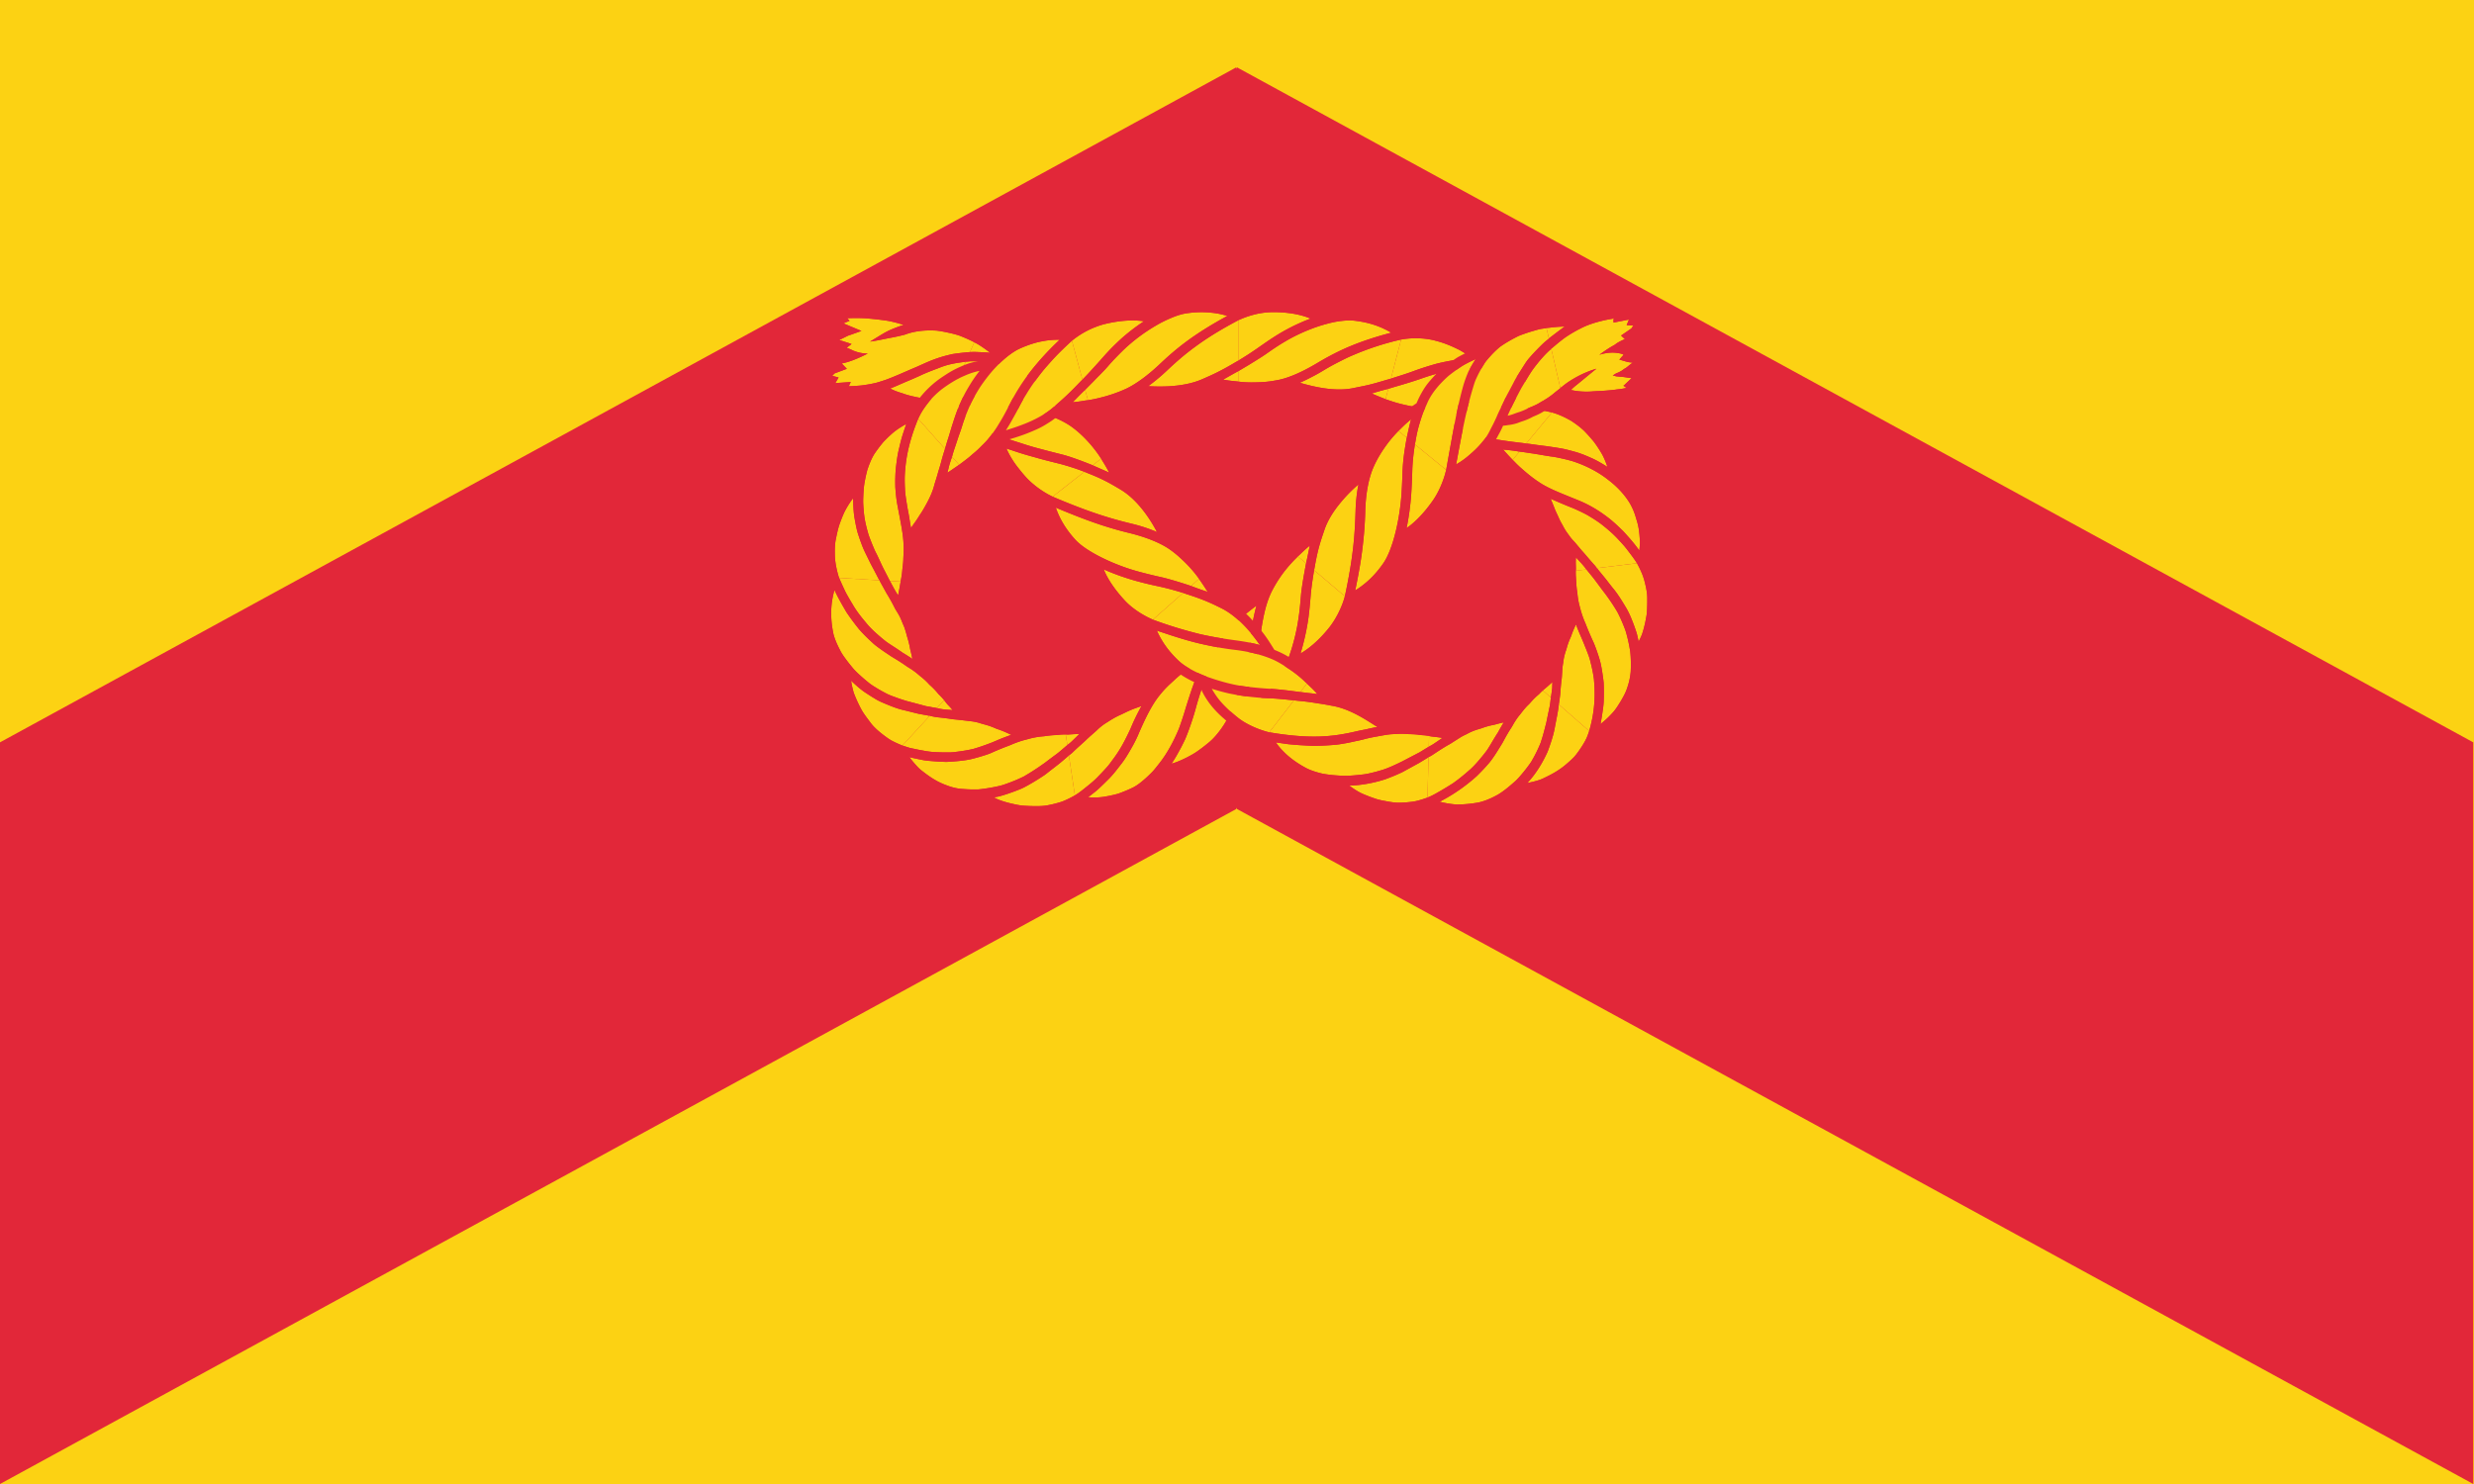 <svg xmlns="http://www.w3.org/2000/svg" width="531.496" height="318.897"><defs><clipPath id="a"><path d="M0 255.118h425.197V0H0v255.118z"/></clipPath></defs><path d="M0 318.897h531.496V0H0v318.897z" fill="#fcd213"/><path d="M265.748 14.818l-.163-.344L0 159.522v159.376l265.585-145.049.163-.287v.287l265.584 145.049V159.522L265.748 14.474v.344z" fill="#e22739"/><g clip-path="url(#a)" transform="matrix(1.25 0 0 -1.25 0 318.897)"><path d="M160.925 193.468c-1.038-.35-2.196-.891-3.48-1.462-1.681-.701-3.562-1.583-5.294-2.211-.367-.112-.948-.316-1.61-.498a23.097 23.097 0 0 0-2.454-.435c-.571-.07-1.484-.118-2.206-.143l.34.728-2.658-.19.016.029.545.934-1.046.283-.043.01.413.416 2.098.785-.88.917c1.498.283 3.147 1.034 4.488 1.714a5.952 5.952 0 0 0-2.394.46l-.021-.011c-.34.175-.787.369-1.224.544l.845.635s-1.767.59-2.141.693c.747.319 1.517.794 1.883.86l1.95.7-3.098 1.302 1.057.436-.402.447.248.008.763.022c.592.012 1.378.004 2.283-.053a57.116 57.116 0 0 0 3.702-.428 20.608 20.608 0 0 0 2.692-.7 23.094 23.094 0 0 1-2.166-.811c-.718-.297-1.4-.716-2.077-1.123l-1.513-.93c1.354.18 2.543.474 3.556.654 1.013.189 1.83.383 2.4.532 1.316.5 2.659.69 3.897.726.518.013 1.033.003 1.538-.024.509-.054 1.01-.147 1.49-.24.963-.2 1.85-.4 2.598-.671 1.493-.587 2.432-1.097 2.432-1.097l-.745-1.684s-.981-.068-2.177-.226c-.3-.04-.61-.082-.926-.136l-.957-.235a20.167 20.167 0 0 1-1.722-.527M158.382 186.683c-1.33.234-2.447.498-3.312.834-.918.259-1.602.559-2.076.809.863.34 1.754.743 2.606 1.115a74.7 74.7 0 0 1 2.436 1.053c1.308.624 2.416 1.013 3.47 1.42 1.697.687 3.222.843 4.465 1.02l-2.807-6.342-.334-.039a12.1 12.1 0 0 0-1.2-.079c-.39-.007-.762.02-1.159.002a9.053 9.053 0 0 0-2.089.206" fill="#fcd213"/><path d="M158.382 186.683a9.053 9.053 0 0 1 2.09-.206c.396.017.767-.01 1.158-.002.39.006.792.032 1.2.079l.334.038-.73-1.65c-.834-.108-1.585-.088-2.333-.067a9.63 9.63 0 0 0-2.1.197c-.46.113-.965.149-1.391.25l-.01.002c-.664.137-1.252.305-1.775.492-.554.15-1.044.315-1.47.493a8.099 8.099 0 0 0-1.861 1.054c-.2.135-.34.257-.445.37a24.393 24.393 0 0 0-2.784-.517l-1.7-.19a19.703 19.703 0 0 0-.822-.073l-1.323-.013.37.795-3.163.024.823 1.267.135.211-.355.06-1.53.298 1.704 1.705-1.023.658 2.35.504-.63.967 1.949.582c.08-.003.164.007.246.01l-.591.218-1.458.516.93.697c-.371.074-.745.135-1.043.175l-1.364.292.873 1.098c.493.522 1.147.927 1.796 1.233l-2.53.967 2.468 1.31-1.055 1.175s1.405.34 2.486.372l.758.02c.558.017 1.223-.002 1.923-.045l1.993-.162.092-.006.257-.025.347-.031.205-.017c.052-.004.11-.014.17-.025 1.31-.124 2.573-.448 3.633-.76 1.066-.324 1.922-.592 2.578-.913l.449-.21c.346.034.685.058 1.018.069 2.506.164 4.374-.401 5.955-.861 1.32-.496 2.599-1.101 2.946-1.296l-.68-1.536s-.94.51-2.432 1.097c-.747.272-1.635.473-2.597.672-.481.092-.982.186-1.49.239a19.66 19.66 0 0 1-1.54.024c-1.237-.035-2.58-.225-3.896-.726a34.2 34.2 0 0 0-2.4-.531c-1.013-.181-2.202-.473-3.556-.655.51.314 1.013.624 1.513.93.678.407 1.359.826 2.077 1.123.714.309 1.44.58 2.166.81-.81.265-1.67.513-2.692.7-1.008.159-2.194.295-3.702.429-.904.058-1.691.065-2.283.053l-.763-.022-.248-.007.402-.447-1.057-.436 3.098-1.303-1.95-.7c-.366-.066-1.136-.54-1.883-.86.374-.102 2.14-.693 2.14-.693l-.844-.634c.437-.176.884-.37 1.224-.544l.02.01a5.97 5.97 0 0 1 2.395-.46c-1.341-.68-2.99-1.431-4.488-1.714l.88-.916-2.098-.786-.413-.415.043-.011 1.046-.283-.545-.934-.016-.028 2.658.189-.34-.728c.722.025 1.635.075 2.206.144a23.13 23.13 0 0 1 2.454.434c.662.183 1.243.387 1.61.498 1.732.628 3.613 1.51 5.295 2.21 1.283.572 2.44 1.114 3.479 1.463.493.18 1.092.36 1.722.527l.957.236c.316.053.627.095.926.135 1.196.158 2.177.227 2.177.227l-.735-1.66c-1.243-.176-2.768-.332-4.466-1.018-1.053-.408-2.161-.797-3.47-1.421a74.7 74.7 0 0 0-2.435-1.053c-.852-.372-1.743-.775-2.606-1.115.474-.25 1.158-.55 2.076-.81.865-.335 1.98-.6 3.312-.833" fill="#e22739"/><path d="M166.706 194.592l.745 1.684c.787-.402 1.472-.86 2.733-1.8a38.24 38.24 0 0 1-1.56.094c-.532.02-1.112.07-1.918.022M173.616 192.027c1.845-.628 3.672-1.834 5.023-3.198.352-.337.69-.678 1.007-1.02a28.684 28.684 0 0 0 2.13-2.904c-1.442.564-2.934 1.03-4.544 1.28l-2.959.416c-1.005.126-2.09.193-3.2.294l-.85.067-.91.013-1.89.014h-.488l-.516-.041-1.052-.09c-.719-.081-1.409-.091-2.203-.266l2.808 6.342.787.066c1.526.027 2.773-.04 3.853-.204 1.05-.213 1.975-.47 3.004-.77M176.417 172.992a25.639 25.639 0 0 0-1.355 1.614 15.426 15.426 0 0 0-2.086 3.393c.908-.267 1.827-.612 2.743-.884.911-.286 1.824-.52 2.653-.762 1.393-.387 2.622-.688 3.71-.959a40.665 40.665 0 0 0 4.285-1.383l-5.459-4.276-.339.171c-1.652.833-3.173 2.036-4.152 3.086M178.823 177.94a47.792 47.792 0 0 0-3.13.92c-1.047.342-2.1.648-3.053 1.006-.237.09-.472.18-.704.266l-.682.23c-.442.152-.856.31-1.238.473-.384.155-.726.351-1.05.49a5.466 5.466 0 0 0-.843.456 12.47 12.47 0 0 0-.737.538l-.33.272-.322.23a9.493 9.493 0 0 0-1.075.922c-.155.152-.294.31-.43.452a10.065 10.065 0 0 0-1.012 1.073l1.779.187 1.669.012c.548-.004 1.102.01 1.634-.017l1.555-.132c.527-.046 1.043-.09 1.552-.136.514-.053 1.003-.139 1.513-.207 1-.152 2.074-.272 3.12-.463 1.366-.243 2.764-.602 3.976-1.088 1.204-.485 2.32-1.067 3.223-1.72 3.13-2.3 5.007-5.438 5.007-5.438l-1.45-1.136s-.822.34-1.894.742c-1.071.403-2.395.87-3.417 1.123a214.02 214.02 0 0 0-3.661.944" fill="#fcd213"/><path d="M174.064 173.165l.007-.008-.007.008z" fill="#231f20"/><path d="M174.071 173.157l-.007.008c-.572.688-1.03 1.288-1.403 1.869-.372.57-.655 1.119-.876 1.547-.44.889-.617 1.594-.687 2.033l-.007.043c-.832.334-1.61.562-2.276.894-.335.149-.64.339-.927.478a5.71 5.71 0 0 0-.776.443c-.345.237-.662.484-.954.737-.298.233-.582.428-.838.654-.518.434-.932.928-1.338 1.277-.782.758-1.27 1.514-1.548 1.802l.73 1.65c.795.175 1.484.186 2.203.266l1.052.09.516.042.488-.001 1.89-.014.91-.012.85-.068c1.11-.101 2.195-.168 3.201-.294l2.96-.416c1.608-.25 3.1-.716 4.542-1.28a28.417 28.417 0 0 1-2.13 2.905 25.32 25.32 0 0 1-1.006 1.019c-1.352 1.364-3.179 2.57-5.024 3.198-1.029.299-1.953.556-3.004.769-1.079.164-2.327.23-3.853.205l-.787-.067.734 1.658c.806.047 1.386-.001 1.917-.021a38.276 38.276 0 0 0 1.561-.096c-1.26.94-1.946 1.399-2.732 1.8l.68 1.537c.654-.315 1.39-.804 2.233-1.387.421-.295.866-.622 1.33-.99.458-.372.894-.843 1.363-1.334l.215-.23.653-.188c1.102-.3 2.062-.826 3.036-1.4.474-.293.973-.596 1.393-.934.418-.34.821-.693 1.206-1.057 1.282-1.162 2.201-2.41 2.976-3.516.192-.277.375-.546.54-.803l.423-.737a30.1 30.1 0 0 0 .64-1.212l.207-.414c.281-.17.552-.344.81-.523 1.875-1.331 3-2.538 3.86-3.638.72-.915 1.387-1.856 1.55-2.147l-1.322-1.036s-1.877 3.139-5.007 5.439c-.903.653-2.019 1.235-3.224 1.72-1.21.486-2.609.844-3.975 1.088-1.047.19-2.119.31-3.12.463-.51.068-1 .154-1.513.207l-1.552.136-1.555.13c-.532.027-1.086.015-1.635.019l-1.668-.013-1.778-.187c.171-.21.374-.445.617-.693a8.53 8.53 0 0 1 .394-.38c.135-.142.275-.3.43-.451a9.494 9.494 0 0 1 1.397-1.152 11.738 11.738 0 0 1 1.067-.811c.24-.162.523-.313.844-.456.323-.138.664-.335 1.048-.49.382-.163.797-.321 1.24-.474l.681-.228.703-.267c.954-.358 2.006-.663 3.053-1.005a47.032 47.032 0 0 1 3.131-.921c1.377-.367 2.582-.678 3.661-.945 1.022-.252 2.345-.72 3.416-1.123 1.073-.402 1.895-.741 1.895-.741l-1.428-1.12a40.665 40.665 0 0 1-4.285 1.384c-1.089.27-2.317.57-3.71.958-.829.243-1.742.476-2.653.762-.916.272-1.835.618-2.743.885a15.363 15.363 0 0 1 2.086-3.393c.387-.496.834-1.05 1.355-1.614.98-1.051 2.5-2.253 4.152-3.087l.34-.171-1.422-1.113c-1.732.916-3.255 2.173-4.322 3.289-.405.429-.767.845-1.094 1.246" fill="#e22739"/><path d="M187.795 175.13l1.45 1.136c.387-.663.77-1.199 1.376-2.39-.88.405-1.517.65-2.826 1.254M192.628 170.929c2.933-1.765 5.089-5.116 6.217-7.271a27.505 27.505 0 0 1-4.22 1.396c-3.688.889-7.285 1.952-13.717 4.68l5.46 4.278.68-.281c2.714-1.066 4.008-1.87 5.58-2.802M193.378 151.819c-2.218 2.38-3.245 4.298-3.668 5.404a40.837 40.837 0 0 1 5.543-1.975 58.388 58.388 0 0 1 3.747-.91 47.55 47.55 0 0 0 4.337-1.152l-5.197-4.592-.353.16c-1.714.785-3.367 1.947-4.409 3.065M195.687 156.85c-4.106 1.107-8.99 3.407-10.886 5.503-2.095 2.306-2.92 4.28-3.343 5.497 5.161-2.17 8.657-3.404 12.763-4.397 2.671-.67 5.145-1.61 6.863-2.82a18.132 18.132 0 0 0 2.04-1.688 21.632 21.632 0 0 0 1.585-1.616c.874-.988 1.368-1.724 1.368-1.724l-1.38-1.22s-3.297 1.12-5.344 1.562a82.349 82.349 0 0 0-3.666.903" fill="#fcd213"/><path d="M190.958 152.039l.007-.01-.007.01z" fill="#231f20"/><path d="M190.965 152.03l-.007.009c-1.245 1.489-2.027 2.774-2.5 3.807-.465 1.037-.64 1.817-.705 2.292l-.005.046c-1.758.938-3.265 2.023-4.214 3.103-2.897 3.26-3.799 6.37-4.048 7.335l1.421 1.113c6.432-2.73 10.03-3.793 13.717-4.682a27.397 27.397 0 0 0 4.22-1.396c-1.128 2.156-3.284 5.506-6.217 7.272-1.57.932-2.866 1.736-5.578 2.802l-.682.28 1.428 1.119c1.31-.603 1.945-.848 2.825-1.254-.606 1.19-.988 1.727-1.376 2.39l1.322 1.036c.628-1.026 1.498-2.34 2.335-4.436l.097-.242.486-.284c1.581-.935 2.963-2.24 4.073-3.62 1.776-2.22 2.956-4.62 3.536-5.863l.177-.39a17.657 17.657 0 0 0 2.957-2.208c.6-.546 1.09-1.06 1.531-1.567.73-.837 1.41-1.703 1.577-1.975l-1.258-1.112s-.494.736-1.369 1.724c-.437.495-.97 1.053-1.584 1.616a18.132 18.132 0 0 1-2.04 1.689c-1.719 1.209-4.193 2.15-6.863 2.819-4.106.993-7.602 2.227-12.764 4.397.422-1.217 1.25-3.191 3.343-5.497 1.897-2.096 6.781-4.396 10.887-5.503a82.485 82.485 0 0 1 3.666-.904c2.047-.44 5.344-1.56 5.344-1.56l-1.36-1.201a47.508 47.508 0 0 1-4.337 1.154 58.16 58.16 0 0 0-3.747.909 40.985 40.985 0 0 0-5.543 1.975c.423-1.106 1.45-3.024 3.668-5.404 1.042-1.118 2.695-2.281 4.41-3.065l.351-.16-1.352-1.195c-1.812.882-3.478 2.102-4.637 3.31-.436.455-.829.896-1.185 1.32" fill="#e22739"/><path d="M223.491 136.156l1.124 1.458c.491-.493.97-.878 1.796-1.808-.9.116-1.553.157-2.92.35M228.99 133.772c3.126-.539 5.95-2.526 7.734-3.632a29.71 29.71 0 0 1-1.955-.407 43.226 43.226 0 0 1-2.096-.44c-3.553-.79-7.337-1.292-14.524-.066l4.235 5.492.717-.079a39.659 39.659 0 0 0 3.367-.438c.918-.123 1.688-.273 2.523-.43M238.822 117.275c-.93.172-1.806.302-2.533.573-.738.247-1.392.501-1.963.75-.58.236-1.043.52-1.44.775a13.14 13.14 0 0 0-.98.689c2.229.049 4.458.53 6.185 1.095.734.267 1.392.534 1.989.793l.85.382.78.425 2.146 1.175 1.66 1.007-.178-6.933-.406-.144a15.944 15.944 0 0 0-1.547-.456c-.528-.117-1.061-.166-1.591-.216a18.932 18.932 0 0 0-1.56-.065c-.501.007-.97.083-1.412.15M237.484 122.735a25.67 25.67 0 0 0-1.617-.446c-.566-.138-1.159-.267-1.739-.325-1.163-.13-2.428-.258-3.593-.199-1.164.058-2.321.167-3.342.374-.995.235-1.883.53-2.584.876-3.027 1.58-4.553 3.356-5.332 4.472l2.079-.299a60.572 60.572 0 0 1 1.953-.167c1.254-.073 2.358-.163 3.48-.106a43.86 43.86 0 0 1 3.144.21c1.025.142 2.027.34 3.02.567l.963.211.948.237c.62.147 1.215.271 1.783.366 1.138.205 2.177.423 3.076.408.796.066 1.548.066 2.237.002.692-.012 1.321-.04 1.858-.115.535-.089.986-.075 1.298-.132.314-.04.493-.076.493-.076l-.047-1.84-1.587-.967-3.014-1.575a40.197 40.197 0 0 0-1.573-.743c-.578-.255-1.218-.535-1.904-.733" fill="#fcd213"/><path d="M236.418 116.047l.014-.003-.013.003z" fill="#231f20"/><path d="M236.432 116.044l-.014.003a25.926 25.926 0 0 0-2.9 1.041c-.825.358-1.456.79-2.005 1.15-.54.371-.967.715-1.299 1.016a6.105 6.105 0 0 0-.699.803l-.03.042c-1.087.098-2.17.252-3.136.498a14.33 14.33 0 0 0-2.533.966c-1.122.54-1.995 1.211-2.808 1.825-.799.624-1.49 1.228-2.005 1.825-1.06 1.172-1.683 2.128-1.957 2.585l1.102 1.43c7.188-1.227 10.972-.726 14.524.065.723.174 1.422.312 2.097.44.683.165 1.335.302 1.955.407-1.783 1.107-4.608 3.094-7.733 3.632-.835.158-1.605.307-2.523.43-.905.158-1.944.311-3.368.438l-.717.08 1.108 1.436c1.367-.193 2.02-.235 2.92-.35-.827.93-1.305 1.314-1.796 1.808l1.026 1.33c.383-.369.845-.79 1.362-1.33a39.982 39.982 0 0 0 1.727-1.98l.147-.183.508-.087c.825-.149 1.616-.403 2.382-.634.762-.243 1.475-.61 2.146-.946 1.08-.502 2.04-1.206 2.87-1.695.413-.268.79-.537 1.121-.787.332-.243.623-.417.856-.59l.29-.209c.253.03.5.05.736.058.447 0 .853.064 1.225.076.372.018.711.014 1.028-.006.632-.043 1.177-.03 1.688-.116l.622-.094.567-.044a5.66 5.66 0 0 0 .736-.105l-.043-1.679s-.18.036-.493.076c-.313.057-.763.043-1.298.132-.537.074-1.167.103-1.858.115-.689.064-1.442.064-2.237-.002-.899.015-1.938-.203-3.077-.408a27.381 27.381 0 0 1-1.782-.366l-.949-.237-.962-.21a35.276 35.276 0 0 0-3.02-.568 43.86 43.86 0 0 0-3.144-.21c-1.122-.057-2.227.033-3.48.106-.622.045-1.275.095-1.953.167l-2.079.3c.778-1.117 2.304-2.893 5.332-4.473.701-.346 1.59-.64 2.584-.876 1.02-.207 2.177-.317 3.341-.374 1.165-.059 2.431.07 3.594.2.58.057 1.172.186 1.738.324.566.137 1.107.286 1.618.446.686.198 1.326.478 1.903.733a38.87 38.87 0 0 1 1.573.743c.87.453 2.05 1.07 3.015 1.575l1.587.966-.047-1.813-1.66-1.007c-.653-.358-1.37-.752-2.144-1.175l-.78-.425-.852-.383a34.665 34.665 0 0 0-1.989-.792c-1.726-.565-3.956-1.046-6.185-1.095.26-.202.585-.435.981-.689.397-.255.86-.54 1.44-.775a24.09 24.09 0 0 1 1.963-.75c.727-.27 1.603-.4 2.533-.573.442-.067.91-.143 1.413-.15.504 0 1.028.021 1.558.065.53.05 1.063.1 1.592.215.53.13 1.05.282 1.547.457l.406.144-.046-1.804c-1.112-.348-2.3-.633-3.453-.674-1.158-.078-2.298-.074-3.289.114a32.97 32.97 0 0 0-2.118.402" fill="#e22739"/><path d="M245.562 126.752l.047 1.841c.584-.163 1.16-.128 2.286-.338l-1.019-.695-.588-.395c-.214-.134-.447-.259-.726-.413M250.937 128.314c.316.198.641.371.973.52.328.162.647.347.98.487.331.145.666.27 1.004.377.34.103.682.188.998.317a13.09 13.09 0 0 0 1.91.504c.596.16 1.142.315 1.64.407a33.731 33.731 0 0 1-.966-1.675 50.476 50.476 0 0 1-1.086-1.767 34.682 34.682 0 0 0-.714-1.168c-.256-.382-.542-.727-.84-1.104-.603-.725-1.274-1.562-2.112-2.325-.839-.742-1.817-1.583-3.015-2.425-.6-.387-1.255-.79-1.974-1.21-.723-.415-1.494-.887-2.397-1.246l.177 6.933.591.335c1.164.775 2.021 1.334 2.775 1.76.38.201.722.43 1.056.648l1 .632M269.405 123.93c-1.459-1.31-2.923-2.023-4.082-2.58-.575-.29-1.129-.434-1.602-.564a13.66 13.66 0 0 0-1.22-.268c1.588 1.683 2.734 3.72 3.481 5.377.557 1.492.945 2.69 1.171 3.798.336 1.813.651 3.185.754 4.321l5.22-4.567-.146-.413c-.326-1.04-.924-1.968-1.535-2.865-.315-.437-.622-.884-.975-1.249a15.672 15.672 0 0 0-1.066-.99" fill="#fcd213"/><path d="M264.38 126.49c-.221-.49-.474-.997-.755-1.515l-.443-.782c-.157-.258-.336-.487-.512-.732-.358-.484-.74-.968-1.142-1.445-.402-.478-.82-.957-1.276-1.341-.902-.795-1.842-1.584-2.775-2.142-.938-.53-1.848-.938-2.646-1.176a7.042 7.042 0 0 0-1.273-.286 22.674 22.674 0 0 0-1.181-.152 19.968 19.968 0 0 0-2.061-.106 16.957 16.957 0 0 0-2.884.48 29.893 29.893 0 0 1 6.38 4.412c.808.789 1.52 1.554 2.173 2.317.64.8 1.194 1.674 1.715 2.525l.505.82.46.849c.305.549.604 1.06.902 1.53.312.446.558.955.832 1.374.269.427.542.805.825 1.13.468.61.918 1.193 1.398 1.654.248.222.452.475.655.7a11.672 11.672 0 0 0 1.13 1.092c.166.138.28.287.395.39.218.219.354.335.354.335l1.386-1.212-.062-.524c-.038-.33-.088-.801-.206-1.293l-.347-1.666-.178-.872c-.071-.272-.14-.531-.201-.77a35.489 35.489 0 0 0-.456-1.682l-.301-.951c-.12-.315-.261-.628-.41-.961" fill="#fcd213"/><path d="M268.71 121.275l.011.008-.012-.008z" fill="#231f20"/><path d="M268.722 121.283l-.012-.008a26.944 26.944 0 0 0-2.82-1.545c-.854-.383-1.65-.57-2.315-.74a12.627 12.627 0 0 0-1.704-.286 6.877 6.877 0 0 0-1.12.045l-.054.007c-.892-.716-1.823-1.426-2.758-1.918a15.861 15.861 0 0 0-2.712-1.087c-.64-.204-1.263-.284-1.863-.363a25.754 25.754 0 0 0-1.728-.164c-1.104-.101-2.08.015-2.928.132-.847.118-1.56.266-2.127.408-.561.13-1.02.337-1.29.438l.047 1.804c.903.359 1.674.832 2.397 1.246.72.42 1.374.824 1.974 1.21 1.199.842 2.176 1.683 3.016 2.425.837.763 1.508 1.6 2.112 2.325.298.378.583.722.839 1.105.252.394.489.78.715 1.167.368.629.732 1.216 1.086 1.767.327.605.648 1.165.964 1.675-.497-.092-1.043-.246-1.638-.407a12.975 12.975 0 0 1-1.911-.504c-.315-.13-.658-.213-.997-.317a9.757 9.757 0 0 1-1.004-.377c-.333-.14-.653-.324-.981-.487a7.783 7.783 0 0 1-.972-.52l-1-.631c-.334-.22-.676-.448-1.056-.648-.754-.426-1.611-.986-2.776-1.76l-.59-.336.046 1.813c.279.155.512.279.727.414l.587.394 1.019.695c-1.126.21-1.702.175-2.286.338l.043 1.679c.223-.038.446-.11.727-.132.28-.025.584-.057.915-.105.33-.047.689-.11 1.08-.196.39-.09.817-.21 1.262-.283l.209-.043.396.266c1.316.788 2.62 1.445 3.94 1.78.997.392 2.069.499 2.92.76.442.104.864.18 1.247.236.385.054.685.163.956.208l.33.069c.135.203.272.393.41.569.13.169.265.313.38.47.11.165.218.318.325.462.214.286.423.534.63.753.44.41.766.833 1.135 1.166.292.289.624.535.86.775.23.245.422.428.518.5l1.264-1.106s-.136-.116-.354-.333c-.114-.105-.23-.254-.394-.392a11.795 11.795 0 0 1-1.131-1.091c-.203-.226-.407-.48-.655-.701-.48-.461-.93-1.044-1.398-1.653a9.222 9.222 0 0 1-.825-1.131c-.274-.42-.521-.928-.832-1.374a29.645 29.645 0 0 1-.901-1.53l-.461-.848-.505-.821c-.521-.85-1.075-1.725-1.715-2.524a35.02 35.02 0 0 0-2.172-2.318 29.893 29.893 0 0 0-6.381-4.412 16.957 16.957 0 0 1 2.884-.48c.619-.001 1.307.029 2.06.106.379.039.772.089 1.182.153.41.056.835.14 1.273.285.798.238 1.707.648 2.645 1.176.934.558 1.874 1.347 2.776 2.142.456.384.874.863 1.276 1.34.402.478.784.962 1.142 1.446.176.245.355.474.512.732l.443.783c.28.517.534 1.024.756 1.514.149.333.29.646.41.96l.3.953c.183.608.33 1.167.457 1.682l.2.77a511.243 511.243 0 0 0 .526 2.537c.118.492.168.963.206 1.293l.062.524 1.365-1.195c-.102-1.135-.417-2.507-.754-4.321-.226-1.107-.613-2.305-1.171-3.797-.747-1.658-1.892-3.694-3.48-5.377.337.057.744.142 1.219.268.474.13 1.028.272 1.603.564 1.158.556 2.623 1.27 4.08 2.579.352.295.71.628 1.068.99.353.366.659.812.975 1.25.61.896 1.209 1.824 1.535 2.865l.145.413 1.359-1.188c-.223-.55-.45-1.121-.752-1.636a21.293 21.293 0 0 0-.988-1.487 19.073 19.073 0 0 0-1.083-1.37c-.398-.397-.801-.77-1.198-1.108-.603-.508-1.172-.986-1.743-1.376" fill="#e22739"/><path d="M266.542 135.208l-1.386 1.212c.445.393.875.71 1.645 1.451-.022-.409-.01-.788-.05-1.19a28.967 28.967 0 0 0-.21-1.473M268.528 140.194c.022.362.085.706.143 1.057a9.082 9.082 0 0 0 .479 2.068c.116.328.184.677.301 1 .108.327.23.645.36.952.067.153.133.304.2.452.053.154.107.305.16.454.218.59.461 1.13.693 1.596.385-1.132 1.028-2.423 1.531-3.737.17-.41.336-.828.498-1.262.165-.435.327-.886.431-1.338.23-.913.468-1.93.617-3.075.194-2.244.29-5.133-.814-8.913l-5.22 4.566.103.676c.092.664.17 1.226.191 1.768.038.528.08.985.13 1.402.126.812.13 1.573.197 2.334M283.106 152.142a29.745 29.745 0 0 0-.084-2.558 22.154 22.154 0 0 0-.403-2.069c-.153-.607-.299-1.134-.468-1.58-.19-.447-.37-.815-.53-1.113-.12.561-.216 1.108-.393 1.646a33.28 33.28 0 0 1-.552 1.56c-.383 1.001-.773 1.913-1.269 2.715-.794 1.336-1.462 2.382-2.2 3.264-.577.71-1.044 1.356-1.519 1.93l-1.234 1.506 6.884.845.2-.37c.484-.91.917-1.918 1.148-2.914.258-.996.438-1.982.42-2.862" fill="#fcd213"/><path d="M278 149.857c.486-.943.955-2.017 1.371-3.166.354-1.14.61-2.35.808-3.565a22.04 22.04 0 0 0 .083-3.49 11.531 11.531 0 0 0-.633-2.857c-.293-.88-.736-1.619-1.133-2.292-.413-.664-.785-1.266-1.209-1.75a17.542 17.542 0 0 0-2.209-2.098c.148.801.27 1.554.37 2.264.105.707.187 1.373.187 2.042.018.658.021 1.28.011 1.873l-.023.868c-.024.29-.064.577-.099.856-.159 1.122-.3 2.131-.58 3.124a31.501 31.501 0 0 1-1 2.87 54.773 54.773 0 0 0-1.47 3.445c-.486 1.08-.762 2.046-.99 2.941a12.571 12.571 0 0 0-.386 2.251 14.802 14.802 0 0 0-.197 1.944c-.034.566-.079 1.03-.079 1.361-.006.33.004.52.004.52l1.827.224 1.184-1.459c.65-.843 1.43-1.939 2.068-2.75.624-.856 1.35-1.874 2.094-3.156" fill="#fcd213"/><path d="M284.734 150.042v.014-.014z" fill="#231f20"/><path d="M284.735 150.056l-.001-.014c-.373-4.653-2.04-6.86-2.695-7.652l-.038-.038a23.037 23.037 0 0 0-.095-3.343c-.142-1.057-.437-2.024-.75-2.864-1.019-2.509-2.448-4.41-3.75-5.658-1.233-1.306-2.421-1.92-2.92-2.228l-1.358 1.19c1.103 3.78 1.008 6.668.814 8.912-.15 1.146-.388 2.162-.617 3.075-.105.452-.267.903-.431 1.338-.163.434-.33.852-.5 1.261-.503 1.315-1.146 2.606-1.53 3.738a16.375 16.375 0 0 1-.694-1.597l-.16-.453-.2-.453c-.13-.307-.252-.624-.36-.95-.116-.324-.185-.673-.3-1a9.436 9.436 0 0 1-.298-1.009 8.7 8.7 0 0 1-.181-1.06c-.057-.352-.121-.695-.142-1.057-.068-.762-.072-1.523-.2-2.334-.048-.418-.09-.874-.128-1.402-.02-.542-.1-1.105-.19-1.768l-.104-.676-1.365 1.194c.105.626.162 1.077.21 1.474.039.401.028.78.049 1.19-.77-.742-1.2-1.059-1.645-1.45l-1.264 1.104.54.457c.195.167.431.33.637.553.424.433 1.02.863 1.711 1.411l.155.132.016.46c.027.744.183 1.417.277 2.131.109.702.383 1.32.55 1.984.164.517.366 1.01.59 1.478.173.487.357.953.557 1.382.436.847.714 1.62.98 2.132l.158.321a9.19 9.19 0 0 0-.178.71 11.547 11.547 0 0 0-.49 2.266c-.086.654-.164 1.241-.17 1.792-.025.913-.112 1.792-.066 2.058l1.668.205s-.01-.19-.004-.52c-.001-.332.045-.795.078-1.36.02-.569.076-1.23.197-1.945.056-.706.175-1.466.385-2.25.23-.896.505-1.863.99-2.942.41-1.06.895-2.212 1.47-3.446.372-.923.703-1.87 1-2.869.28-.993.422-2 .581-3.124.035-.279.074-.567.098-.856l.024-.868c.01-.593.006-1.215-.012-1.873.001-.669-.08-1.335-.186-2.042a55.274 55.274 0 0 0-.37-2.264c.583.464 1.349 1.13 2.21 2.097.424.485.795 1.087 1.209 1.751.397.673.84 1.412 1.133 2.292.282.794.539 1.767.633 2.856.054 1.101.05 2.292-.084 3.491-.2 1.214-.453 2.425-.807 3.565a27.15 27.15 0 0 1-1.373 3.166c-.745 1.282-1.47 2.3-2.094 3.156-.639.811-1.42 1.908-2.069 2.75l-1.183 1.46 1.801.22 1.233-1.506c.476-.573.943-1.22 1.52-1.93.737-.88 1.406-1.928 2.2-3.264.495-.8.886-1.714 1.268-2.715.192-.5.377-1.022.553-1.56.177-.538.272-1.085.392-1.646.16.298.341.666.531 1.112.17.447.315.974.467 1.581.147.608.293 1.297.404 2.07.06.77.092 1.624.084 2.557.018.88-.162 1.866-.42 2.862-.232.996-.664 2.004-1.15 2.913l-.199.371 1.792.22c1.037-2.04 1.597-4.36 1.633-6.344.014-.748.002-1.45-.028-2.108" fill="#e22739"/><path d="M272.654 157.222l-1.828-.224c.06.64-.058 1.172.027 2.308.539-.632 1.02-1.053 1.8-2.084M270.32 162.255c-.25.275-.475.563-.68.862-.215.295-.437.59-.624.897-.195.305-.353.626-.526.938-.182.308-.347.622-.496.938-.276.642-.591 1.246-.824 1.843-.22.604-.474 1.14-.65 1.631 1.16-.497 2.383-1.044 3.765-1.578.804-.35 1.637-.728 2.492-1.192.807-.484 1.71-1.024 2.61-1.725.883-.708 1.884-1.536 2.852-2.61.5-.534 1.039-1.119 1.529-1.78.493-.66 1.074-1.383 1.57-2.19l-6.883-.846-.21.274c-.1.137-.22.268-.22.268-.941 1.036-1.537 1.804-2.142 2.455-.571.657-1.005 1.233-1.562 1.815M272.23 181.076a29.328 29.328 0 0 0 1.693-1.892c.465-.617.844-1.205 1.166-1.734.33-.523.564-1.023.747-1.465.186-.44.323-.821.424-1.138-.968.614-1.919 1.184-2.916 1.603-.975.439-1.905.802-2.805 1.038-.742.206-1.409.385-2.054.508-.649.118-1.247.211-1.799.29-.876.14-1.712.229-2.442.33-.732.098-1.363.202-1.937.256l4.428 5.338.4-.118c.968-.308 1.922-.771 2.814-1.273.859-.548 1.65-1.148 2.28-1.743" fill="#fcd213"/><path d="M270.146 175.868c2.037-.636 4.371-1.74 6.255-3.246 1.937-1.462 3.422-3.283 4.11-4.793.408-.82.62-1.633.841-2.364.222-.733.326-1.42.39-2.044.069-.622.098-1.18.106-1.672a17.616 17.616 0 0 0-.105-1.29c-.876 1.279-1.859 2.339-2.704 3.279-.932.917-1.771 1.716-2.66 2.393-1.768 1.356-3.48 2.339-5.392 3.089-2.453 1.009-4.708 1.85-6.242 2.855-1.366.869-2.516 1.86-3.383 2.632-.434.383-.774.726-1.007.973l-.382.379 1.176 1.417.547-.064 1.33-.203c1.085-.143 2.39-.404 3.41-.55a17.317 17.317 0 0 0 1.725-.303 32.62 32.62 0 0 0 1.985-.488" fill="#fcd213"/><path d="M274.835 180.71l-.01.01.01-.01z" fill="#231f20"/><path d="M274.826 180.72l.009-.01c1.48-1.752 2.326-3.34 2.79-4.593.503-1.23.57-2.177.609-2.706v-.052c1.753-1.474 3.093-3.273 3.8-4.883.289-.6.485-1.207.665-1.791.179-.585.332-1.151.457-1.693.19-1.097.297-2.094.335-2.961-.022-1.747-.186-2.961-.362-3.522l-1.791-.22c-.496.808-1.078 1.53-1.571 2.19-.49.662-1.028 1.246-1.528 1.78-.968 1.075-1.97 1.903-2.853 2.61-.898.702-1.802 1.242-2.61 1.726a31.28 31.28 0 0 1-2.491 1.192c-1.382.533-2.605 1.08-3.765 1.578.175-.492.43-1.027.65-1.632.233-.596.548-1.2.824-1.842.149-.316.314-.63.496-.938.173-.312.33-.633.526-.938.187-.308.409-.603.625-.897.204-.3.43-.587.68-.862.557-.582.99-1.158 1.56-1.815.606-.652 1.203-1.42 2.145-2.455 0 0 .119-.131.219-.268l.209-.274-1.8-.221c-.782 1.03-1.262 1.452-1.801 2.084-.085-1.136.033-1.67-.027-2.308l-1.667-.205c.02.939-.043 2.165.13 3.994l.024.214c-.097.12-.22.232-.323.345-.547.552-.927 1.167-1.367 1.753a8.639 8.639 0 0 0-.551.915c-.164.31-.356.607-.5.92-.961 1.972-1.62 4.026-2.043 5.116l-.118.34c-.226.124-.435.254-.64.382a16.734 16.734 0 0 0-3.337 2.502c-.7.622-1.338 1.296-1.533 1.49l1.072 1.294.382-.38c.233-.246.573-.59 1.008-.972.867-.772 2.016-1.763 3.382-2.632 1.534-1.005 3.789-1.846 6.243-2.855 1.912-.75 3.623-1.732 5.39-3.088.89-.678 1.729-1.477 2.66-2.394.846-.94 1.829-2 2.705-3.277.043.364.083.793.105 1.289a17.387 17.387 0 0 1-.106 1.67 10.718 10.718 0 0 1-.39 2.046c-.221.73-.433 1.544-.84 2.363-.69 1.51-2.174 3.33-4.111 4.793-1.884 1.508-4.218 2.61-6.255 3.246-.71.202-1.374.356-1.984.489a17.7 17.7 0 0 1-1.725.303c-1.021.145-2.326.407-3.411.55l-1.33.202-.547.064 1.158 1.396c.574-.053 1.204-.158 1.937-.256.73-.1 1.565-.19 2.443-.33a48.111 48.111 0 0 0 1.799-.29c.644-.123 1.31-.302 2.054-.507.899-.237 1.829-.6 2.805-1.038.997-.42 1.948-.99 2.916-1.604-.101.317-.24.697-.425 1.137a9.5 9.5 0 0 1-.746 1.466 21.125 21.125 0 0 1-1.166 1.735 29.63 29.63 0 0 1-1.694 1.892c-.63.595-1.422 1.194-2.281 1.743-.893.502-1.846.965-2.814 1.273l-.4.118 1.152 1.388c1.066-.336 2.064-.88 3.02-1.431a18.308 18.308 0 0 0 2.495-1.921c.522-.525.995-1.036 1.424-1.527" fill="#e22739"/><path d="M261.149 177.476l-1.176-1.417-.692.734c-.251.277-.547.599-.95 1.033a32.021 32.021 0 0 0 2.818-.35M255.838 179.807c-1.548.251-3.04.865-4.408 1.571-.668.375-1.342.718-1.93 1.101-.587.384-1.136.737-1.602 1.06 1.337.18 2.725.383 4.208.741.892.19 1.796.358 2.77.51.972.145 1.983.22 3.138.286 2.275.057 5.047-.007 8.72-.866l-4.427-5.339-.7.098a85.507 85.507 0 0 0-5.77.838M246.787 196.525c1.668-.427 2.98-1.044 4.006-1.555a14.435 14.435 0 0 0 2.217-1.489 31.242 31.242 0 0 1-3.16-.286 34.851 34.851 0 0 1-2.846-.577 49.71 49.71 0 0 1-3.713-1.17c-1.705-.642-3.13-1.05-4.234-1.417l1.745 6.712.395.065c1.926.298 4.032.16 5.59-.283M247.45 191.004c1.036.26 2.171.492 3.324.608.58.065 1.168.116 1.758.152.586.026 1.167.02 1.745.006.575-.017 1.146-.04 1.694-.099.545-.066 1.072-.15 1.573-.247 1.007-.184 1.889-.48 2.584-.831 1.541-.736 2.689-1.645 3.585-2.413a16.02 16.02 0 0 0 1.89-2.127c-3.015.529-5.415.7-7.619.618a43.994 43.994 0 0 1-1.598-.078 32.949 32.949 0 0 1-1.551-.175 27.839 27.839 0 0 1-3.026-.546 36.7 36.7 0 0 0-1.944-.396 26.209 26.209 0 0 0-1.863-.305c-1.187-.132-2.323-.235-3.307-.15-1.743.108-3.357.495-4.57.822-1.198.354-1.988.65-1.988.65l.463 1.783a147.82 147.82 0 0 0 1.879.56 90.98 90.98 0 0 1 3.355 1.047c1.026.355 2.221.783 3.616 1.12" fill="#fcd213"/><path d="M249.095 197.553l-.012.004.012-.004z" fill="#231f20"/><path d="M249.083 197.558l.012-.004c.984-.366 1.835-.732 2.558-1.117.721-.4 1.32-.79 1.814-1.152a8.317 8.317 0 0 0 1.84-1.808l.028-.04a15.839 15.839 0 0 0 3.043-.466 10.643 10.643 0 0 0 2.53-.92 16.939 16.939 0 0 0 2.87-1.822c.833-.615 1.51-1.297 2.076-1.895.283-.301.538-.588.762-.857.22-.283.41-.545.575-.783.33-.475.557-.852.695-1.095l-1.152-1.39c-3.673.86-6.445.925-8.72.867-1.155-.065-2.166-.14-3.138-.287a49.729 49.729 0 0 1-2.77-.508c-1.483-.358-2.872-.563-4.208-.742.465-.322 1.015-.675 1.602-1.06.588-.383 1.262-.725 1.93-1.101 1.368-.706 2.86-1.32 4.408-1.57a84.815 84.815 0 0 1 5.77-.838l.7-.098-1.159-1.396a31.731 31.731 0 0 1-2.817.35c.402-.434.698-.756.948-1.033l.693-.734-1.072-1.293c-.34.356-.735.776-1.202 1.293-.494.493-1 1.137-1.616 1.909l-.143.178c-.167.026-.335.05-.499.076-.406.063-.796.156-1.189.257-.4.092-.79.204-1.17.335-.75.275-1.5.575-2.196.935-.549.299-1.09.6-1.609.9-.517.303-.984.64-1.439.93-.91.578-1.635 1.175-2.154 1.548l-.317.238c-.284-.004-.56 0-.827.015-1 .065-1.857.133-2.594.276-.734.146-1.379.305-1.983.477-.498.145-.989.303-1.39.442a9.061 9.061 0 0 0-.859.294l.423 1.625s.79-.297 1.988-.652c1.213-.326 2.827-.713 4.57-.821.984-.085 2.12.018 3.307.149.598.075 1.221.179 1.862.307.632.11 1.281.24 1.944.396a27.9 27.9 0 0 0 3.027.545c.508.066 1.027.132 1.551.175.518.035 1.05.06 1.598.078 2.204.083 4.604-.09 7.62-.618a16.04 16.04 0 0 1-1.892 2.127c-.895.767-2.044 1.676-3.584 2.412-.695.352-1.577.648-2.584.83-.5.1-1.029.183-1.573.25-.548.059-1.119.082-1.695.099a26.06 26.06 0 0 1-1.745-.007 34.847 34.847 0 0 1-1.757-.153c-1.153-.115-2.288-.346-3.324-.607-1.395-.337-2.59-.765-3.617-1.12a87.966 87.966 0 0 0-3.355-1.047 54.207 54.207 0 0 1-1.336-.396l-.542-.165.456 1.756c1.105.367 2.53.775 4.234 1.417a49.6 49.6 0 0 0 3.714 1.17 35.18 35.18 0 0 0 2.845.576c1.016.153 2.08.235 3.161.287-.48.398-1.2.924-2.217 1.488-1.027.512-2.338 1.128-4.006 1.556-1.559.443-3.665.58-5.59.283l-.395-.065.454 1.746c1.047.158 2.11.155 3.131.089 1.024-.055 2-.237 2.87-.466.654-.177 1.265-.338 1.826-.555" fill="#e22739"/><path d="M238.6 188.276l-.463-1.782c-.652.263-1.234.476-2.38.98.891.269 1.505.46 2.843.802M232.512 188.384c-3.2-.634-6.856.275-9.115.939.627.269 1.27.58 1.917.919.646.325 1.298.685 1.952 1.078.804.488 1.615.952 2.485 1.399.87.446 1.808.935 2.853 1.367a47.424 47.424 0 0 0 8.197 2.658l-1.744-6.712-.691-.2c-1.358-.403-2.39-.706-3.299-.916-.904-.202-1.694-.353-2.555-.532M218.608 201.453c3.36.036 5.522-.63 6.642-1.11-1.97-.718-3.861-1.681-5.382-2.588-1.272-.77-2.322-1.506-3.235-2.14a59.087 59.087 0 0 0-3.738-2.45v6.936l.36.155c.88.38 1.823.679 2.744.889.92.204 1.82.292 2.609.308M220.742 196.335c1.826 1.106 4.04 2.109 6.19 2.791 1.073.326 2.131.606 3.104.75.973.142 1.864.191 2.604.126 3.256-.34 5.307-1.388 6.462-2.076-5.656-1.499-9.033-3.031-12.643-5.179-2.347-1.405-4.675-2.505-6.674-2.931-.874-.169-1.742-.312-2.549-.366a34.445 34.445 0 0 0-2.2-.07c-1.286.007-2.142.13-2.142.13v1.841l1.697 1.008c.958.592 2.14 1.31 2.987 1.896.897.63 1.928 1.353 3.164 2.08" fill="#fcd213"/><path d="M220.484 203.08l-.012.001.012-.001z" fill="#231f20"/><path d="M220.472 203.08h.012a22.257 22.257 0 0 0 2.669-.325 15.288 15.288 0 0 0 1.992-.554c1.116-.39 1.82-.826 2.217-1.131l.038-.03c1.99.56 3.932.76 5.46.602 4.622-.518 7.562-2.52 8.396-3.152l-.454-1.746a47.41 47.41 0 0 1-8.198-2.658c-1.044-.432-1.983-.921-2.853-1.367a39.784 39.784 0 0 1-2.484-1.4 30.045 30.045 0 0 0-1.952-1.077c-.648-.34-1.29-.65-1.918-.92 2.26-.663 5.916-1.572 9.116-.938.86.179 1.65.33 2.555.532.908.21 1.94.513 3.298.917l.69.198-.456-1.755c-1.337-.341-1.952-.533-2.844-.802 1.147-.504 1.729-.717 2.38-.98l-.422-1.625c-.502.197-1.094.422-1.79.72-.704.282-1.505.65-2.422 1.175l-.215.114-.523-.114a15.226 15.226 0 0 0-5.118-.11c-2.652.349-5.06 1.175-6.316 1.625l-.387.14a12.445 12.445 0 0 0-.828-.22c-1.018-.226-1.89-.38-2.667-.45-.78-.073-1.463-.06-2.113-.06-1.074.014-2.136.085-2.44.142v1.679s.855-.123 2.14-.13c.644.003 1.394.015 2.2.07.808.054 1.677.197 2.55.366 2 .426 4.328 1.526 6.674 2.93 3.61 2.149 6.988 3.68 12.643 5.18-1.155.688-3.206 1.736-6.461 2.076-.74.065-1.631.016-2.604-.126-.974-.144-2.032-.424-3.105-.75-2.151-.681-4.363-1.684-6.19-2.791-1.235-.727-2.266-1.45-3.164-2.08-.847-.585-2.03-1.304-2.986-1.895l-1.697-1.008v1.813c.983.59 2.268 1.408 3.738 2.45.913.634 1.963 1.37 3.235 2.14 1.52.907 3.412 1.87 5.383 2.588-1.121.48-3.283 1.146-6.643 1.11a13.451 13.451 0 0 1-2.61-.308 15.852 15.852 0 0 1-2.743-.89l-.36-.154v1.805c1.91.774 3.992 1.177 5.73 1.202.657.017 1.27.016 1.847-.027" fill="#e22739"/><path d="M212.896 191.351v-1.84c-.731.095-1.382.112-2.673.351.835.454 1.412.816 2.673 1.49M206.715 189.971c-3.082-1.385-6.963-1.378-9.367-1.237a33.967 33.967 0 0 1 3.396 2.851c1.384 1.295 2.811 2.567 4.688 3.936 1.88 1.385 4.203 2.863 7.464 4.58v-6.935l-.642-.371c-2.514-1.495-3.88-2.101-5.539-2.823M189.655 199.357c3.39.853 5.716.723 6.951.528-1.804-1.188-3.48-2.539-4.783-3.82-1.093-1.04-1.962-2.024-2.712-2.879-1.213-1.355-2.265-2.513-3.082-3.334l-1.803 6.697.323.248a15.61 15.61 0 0 0 2.548 1.588c.883.422 1.766.754 2.559.972M193.039 194.91a29.948 29.948 0 0 0 5.538 4.181c.994.601 1.99 1.07 2.924 1.452.935.388 1.808.635 2.559.731 1.65.233 3.046.203 4.187.08 1.143-.11 2.032-.35 2.688-.55-5.184-2.829-8.231-5.103-11.333-8.023-2.017-1.93-4.083-3.525-5.952-4.439a24.146 24.146 0 0 0-4.558-1.588 17.32 17.32 0 0 0-2.113-.43l-.48 1.777 1.406 1.42c.787.83 1.788 1.79 2.48 2.592.734.858 1.598 1.76 2.654 2.797" fill="#fcd213"/><path d="M191.159 201.388l-.012-.002.012.002z" fill="#231f20"/><path d="M191.146 201.386l.012.002a17.03 17.03 0 0 0 2.773.327c.816.032 1.525.016 2.131-.044 1.215-.139 2.022-.394 2.488-.586l.045-.019c.93.521 1.866.903 2.762 1.23.897.326 1.755.535 2.531.624a19.76 19.76 0 0 0 5.898-.139c1.542-.294 2.614-.678 3.11-.876v-1.804c-3.262-1.718-5.586-3.196-7.465-4.58-1.877-1.369-3.304-2.64-4.687-3.935a33.7 33.7 0 0 0-3.396-2.85c2.404-.142 6.284-.15 9.367 1.235 1.66.722 3.024 1.33 5.538 2.823l.642.371v-1.814c-1.26-.672-1.838-1.035-2.673-1.488 1.291-.239 1.942-.256 2.673-.353v-1.679c-1.133.112-2.663.257-4.78.782l-.247.063-.502-.227c-1.642-.747-3.429-1.148-5.142-1.328-2.75-.248-5.33-.049-6.683.104l-.417.051a16.31 16.31 0 0 0-.763-.42c-1.898-.95-3.28-1.384-4.556-1.66-1.039-.266-2.08-.47-2.39-.495l-.437 1.622s.863.103 2.113.431c1.261.3 2.913.816 4.56 1.588 1.867.914 3.934 2.51 5.95 4.44 3.103 2.92 6.15 5.193 11.333 8.022-.655.2-1.544.44-2.687.55a16.753 16.753 0 0 1-4.187-.08c-.752-.096-1.625-.343-2.559-.73a21.036 21.036 0 0 1-2.925-1.453 30.015 30.015 0 0 1-5.538-4.18c-1.055-1.039-1.92-1.94-2.653-2.798-.693-.803-1.694-1.762-2.48-2.593l-1.405-1.419-.472 1.751c.817.821 1.87 1.98 3.083 3.334.75.856 1.62 1.838 2.712 2.88 1.302 1.281 2.98 2.631 4.783 3.82-1.235.194-3.562.324-6.95-.529a15.643 15.643 0 0 1-2.56-.972 15.474 15.474 0 0 1-2.548-1.588l-.322-.247-.469 1.742c.868.63 1.807 1.19 2.75 1.645.942.434 1.887.78 2.763 1.03.661.175 1.286.306 1.876.42" fill="#e22739"/><path d="M186.5 188.101l.48-1.778c-.719-.082-1.33-.246-2.61-.347.664.65 1.106 1.161 2.13 2.125M181.064 185.125c-2.475-2.165-5.985-3.3-8.183-3.976.366.559.725 1.16 1.077 1.798.352.638.723 1.272 1.067 1.959a30.03 30.03 0 0 0 1.407 2.507 29.587 29.587 0 0 0 1.805 2.659c.35.465.724.952 1.134 1.457.415.489.862 1 1.35 1.539.973 1.096 2.129 2.207 3.505 3.482l1.803-6.697-.261-.256-.257-.264c-2-2.105-3.112-3.044-4.447-4.208M161.8 188.156c1.472 1.101 2.79 1.867 3.908 2.336 1.107.503 2.002.743 2.642.863a24.06 24.06 0 0 1-1.846-2.706 22.275 22.275 0 0 1-1.385-2.656c-.643-1.384-1.043-2.663-1.39-3.733-.283-.862-.506-1.697-.739-2.403a41.858 41.858 0 0 1-.577-1.909l-4.609 5.182.19.385c.452.955 1.088 1.807 1.736 2.63.66.798 1.394 1.463 2.07 2.011M166.693 185.392c.447 1.006 1.029 2.008 1.667 3.043.659.99 1.39 1.98 2.165 2.874 1.555 1.775 3.269 3.194 4.687 3.858 1.562.707 2.941 1.121 4.104 1.312 1.158.221 2.097.243 2.796.224-2.186-2.055-3.81-3.903-5.166-5.657a34.664 34.664 0 0 1-3.377-5.366c-.629-1.223-1.254-2.409-1.904-3.433-.622-1.067-1.296-1.944-1.93-2.71a14.536 14.536 0 0 0-.876-.919c-.292-.29-.569-.58-.854-.839a16.433 16.433 0 0 0-.833-.72 21.374 21.374 0 0 0-.737-.635 50.937 50.937 0 0 0-1.593-1.208l-1.223 1.376.156.535c.09.342.246.793.423 1.314l.564 1.704c.208.57.411 1.14.567 1.64.319 1.076.763 2.241 1.364 3.607" fill="#fcd213"/><path d="M162.497 190.673l-.011-.007.01.007z" fill="#231f20"/><path d="M162.486 190.666l.01.007a16.757 16.757 0 0 0 2.607 1.413c.786.36 1.493.603 2.115.753 1.24.319 2.11.385 2.635.343l.05-.003c1.504 1.594 3.174 2.829 4.653 3.509a19.747 19.747 0 0 0 5.89 1.605c1.61.138 2.769.072 3.31-.001l.47-1.742c-1.376-1.275-2.532-2.386-3.504-3.482a63.845 63.845 0 0 1-1.351-1.54 51.633 51.633 0 0 1-1.134-1.456 29.587 29.587 0 0 1-1.805-2.66 30.03 30.03 0 0 1-1.407-2.506c-.344-.687-.715-1.321-1.067-1.96a28.292 28.292 0 0 0-1.076-1.797c2.197.677 5.707 1.81 8.182 3.976 1.335 1.164 2.448 2.103 4.447 4.208l.257.264.26.256.472-1.752c-1.023-.964-1.465-1.474-2.13-2.125 1.28.102 1.89.265 2.609.347l.437-1.621c-1.092-.17-2.553-.431-4.666-.49l-.247-.004-.403-.35a12.932 12.932 0 0 0-2.08-1.543 13.889 13.889 0 0 0-2.22-1.171c-2.38-1.066-4.735-1.674-5.974-1.997l-.386-.092-.511-.64c-.63-.777-1.224-1.344-1.731-1.861-.517-.505-1.032-.877-1.477-1.26a23.155 23.155 0 0 0-1.091-.83c-.311-.242-.551-.432-.671-.502l-1.116 1.255s.645.462 1.592 1.207c.234.19.479.405.738.635.27.219.55.459.833.72.284.259.56.548.853.84.297.285.59.59.876.918.635.766 1.309 1.644 1.93 2.71.65 1.024 1.276 2.21 1.904 3.433a34.664 34.664 0 0 0 3.377 5.366c1.356 1.754 2.98 3.602 5.166 5.657a12.775 12.775 0 0 1-2.796-.224c-1.163-.191-2.541-.605-4.104-1.312-1.418-.664-3.132-2.083-4.686-3.858a28.532 28.532 0 0 1-2.165-2.874c-.638-1.034-1.221-2.036-1.668-3.043-.601-1.366-1.045-2.531-1.364-3.607-.156-.5-.358-1.07-.567-1.64l-.564-1.704c-.176-.521-.333-.972-.423-1.313l-.156-.535-1.205 1.355c.156.557.343 1.203.577 1.909.233.707.456 1.54.738 2.403.348 1.07.748 2.349 1.39 3.733a22.21 22.21 0 0 0 1.386 2.657 24.242 24.242 0 0 0 1.846 2.706c-.64-.12-1.535-.361-2.642-.864-1.118-.47-2.436-1.235-3.908-2.336-.676-.548-1.41-1.212-2.071-2.012-.647-.822-1.283-1.674-1.736-2.63l-.19-.383-1.2 1.348c1.07 2.04 2.685 3.794 4.207 5.002.57.465 1.14.829 1.675 1.185" fill="#e22739"/><path d="M163.619 176.592l1.224-1.376-2.011-1.377.302 1.228c.118.42.267.884.485 1.525M160.554 171.659c-.394-1.496-1.127-2.838-1.849-4.087a13.602 13.602 0 0 0-.57-.898 333.58 333.58 0 0 1-.542-.852 17.157 17.157 0 0 0-.546-.771l-.474-.699c-.057.317-.114.638-.17.963-.053.328-.105.659-.157.993-.116.678-.273 1.401-.38 2.118-.145.885-.309 1.827-.336 2.79-.049.978-.07 2.043.048 3.192.185 2.34.755 5.134 2.226 8.722l4.61-5.182-.217-.682c-.209-.669-.367-1.267-.509-1.802a32.367 32.367 0 0 0-.427-1.418c-.228-.884-.484-1.594-.707-2.387M143.64 162.352c.192.948.369 1.817.629 2.58.264.76.534 1.435.797 2.023a15.071 15.071 0 0 0 1.555 2.514c.028-1.188.064-2.327.248-3.417.198-1.096.373-2.09.687-2.994.247-.752.494-1.426.736-2.038.256-.615.54-1.176.79-1.685l.575-1.172.563-1.06c.358-.667.635-1.248.919-1.75l-6.922.421-.073.205c-.037.103-.064.206-.064.206-.285 1.006-.52 2.1-.583 3.166-.033 1.063-.036 2.11.144 3.001" fill="#fcd213"/><path d="M149.14 163.673c-.29 1.048-.584 2.243-.673 3.456-.055.61-.113 1.245-.115 1.87.009.619.037 1.245.084 1.866.035.627.134 1.225.25 1.806.113.583.244 1.15.39 1.689.346 1.039.738 1.979 1.185 2.695a24.643 24.643 0 0 0 1.526 2.037c.525.566 1.033 1.05 1.508 1.466.948.835 1.833 1.312 2.468 1.677-.264-.75-.5-1.46-.712-2.134-.205-.684-.361-1.361-.512-1.991-.318-1.248-.451-2.477-.584-3.577a28.493 28.493 0 0 1-.078-3.235c.083-1.061.17-2.06.374-3.082.492-2.67 1.027-5.04 1.04-6.881.065-.828-.016-1.594-.04-2.324-.015-.733-.136-1.386-.18-1.965a14.732 14.732 0 0 0-.188-1.386 8.374 8.374 0 0 1-.095-.527l-1.838.11s-.112.184-.26.483l-.617 1.21c-.536.979-1.03 2.21-1.521 3.155-.261.498-.466 1.028-.715 1.623-.227.59-.514 1.253-.697 1.959" fill="#fcd213"/><path d="M142.474 164.803l-.003-.014.003.014z" fill="#231f20"/><path d="M142.47 164.79l.003.013c.33 1.154.728 2.146 1.102 2.997a19.84 19.84 0 0 0 1.233 2.096c.803 1.127 1.534 1.738 1.962 2.074l.043.032c.15 1.165.456 2.264.78 3.302.382.994.812 1.913 1.29 2.67 1.498 2.227 3.174 3.817 4.611 4.801a13.635 13.635 0 0 0 3.111 1.704l1.2-1.349c-1.473-3.588-2.043-6.382-2.227-8.722-.119-1.149-.097-2.214-.048-3.192.027-.963.191-1.905.335-2.79.107-.717.265-1.44.381-2.118l.156-.994.171-.962c.147.216.306.45.474.7.181.24.364.498.545.77l.542.852c.198.287.39.586.571.898.722 1.25 1.455 2.591 1.85 4.087.222.793.477 1.503.705 2.387.14.424.28.886.427 1.417.143.536.301 1.134.51 1.803l.216.682 1.205-1.356a29.454 29.454 0 0 1-.485-1.525c-.104-.423-.195-.793-.3-1.228l2.01 1.377 1.115-1.254c-.404-.287-.916-.602-1.465-1.01-.567-.398-1.273-.814-2.09-1.308l-.195-.11-.137-.47c-.218-.764-.456-1.512-.789-2.186-.262-.713-.658-1.338-.999-1.963-.27-.503-.62-.95-.899-1.409a16.874 16.874 0 0 0-.886-1.265c-.512-.81-1.088-1.46-1.4-1.943l-.21-.292c.023-.258.04-.508.044-.749.054-.917.071-1.675.017-2.337a10.977 10.977 0 0 0-.178-1.8c-.077-.923-.256-1.823-.307-2.09l-1.677.102s.027.195.096.527c.062.334.137.81.188 1.387.044.578.164 1.232.18 1.964.024.731.104 1.497.041 2.325-.015 1.84-.549 4.212-1.042 6.88-.203 1.024-.29 2.022-.373 3.083a28.48 28.48 0 0 0 .078 3.234c.132 1.101.266 2.33.584 3.577.151.631.307 1.307.511 1.991.213.675.45 1.384.712 2.135-.634-.366-1.519-.842-2.468-1.677a20.644 20.644 0 0 1-1.507-1.466 24.643 24.643 0 0 1-1.526-2.037c-.448-.716-.839-1.656-1.185-2.695a24.379 24.379 0 0 1-.39-1.689 12.812 12.812 0 0 1-.25-1.807 31.512 31.512 0 0 1-.085-1.866c.002-.624.06-1.259.115-1.869.09-1.214.383-2.408.674-3.456.183-.706.47-1.369.697-1.959.248-.596.454-1.125.715-1.624.491-.944.985-2.175 1.52-3.154l.618-1.21c.147-.299.26-.482.26-.482l-1.81.11c-.286.502-.562 1.083-.92 1.75l-.563 1.06-.575 1.171c-.249.51-.535 1.07-.79 1.685-.242.613-.49 1.287-.736 2.038-.314.905-.49 1.9-.688 2.994-.183 1.091-.22 2.23-.248 3.418a15.165 15.165 0 0 1-1.554-2.516 25.363 25.363 0 0 1-.798-2.023c-.26-.762-.436-1.63-.627-2.579-.18-.89-.178-1.937-.144-3 .063-1.066.298-2.16.583-3.167 0 0 .026-.103.064-.206l.072-.204-1.8.11c-.32 1.115-.5 2.3-.586 3.456-.02 1.155 0 2.293.181 3.306.14.765.294 1.478.46 2.142" fill="#e22739"/><path d="M152.95 155.244l1.838-.112c-.11-.641-.204-1.221-.434-2.361-.485.744-.77 1.276-1.404 2.473M154.33 149.663c.2-.328.372-.665.521-1.008.143-.345.272-.694.431-1.034.298-.683.468-1.4.658-2.085.22-.673.372-1.344.481-1.985.15-.62.295-1.192.378-1.708-.507.35-1.063.703-1.663 1.065-.549.386-1.133.782-1.759 1.183-.379.248-.782.5-1.15.78-.357.282-.719.581-1.089.901-.737.64-1.545 1.36-2.263 2.25-.745.886-1.595 1.915-2.327 3.183a40.985 40.985 0 0 0-1.198 2.082c-.365.756-.743 1.58-1.134 2.487l6.923-.42.342-.632.9-1.624a29.494 29.494 0 0 0 1.338-2.391c.171-.356.408-.692.611-1.044M149.565 130.95c-.596.797-1.158 1.525-1.55 2.249-.385.728-.7 1.4-.957 2.006-.127.304-.243.59-.34.862a19.01 19.01 0 0 0-.204.785c-.116.489-.192.907-.24 1.252.858-.823 1.71-1.587 2.671-2.194.463-.311.92-.6 1.36-.862a9.329 9.329 0 0 1 1.32-.69c1.483-.634 2.65-1.105 3.811-1.348l2.41-.598 1.945-.356-4.696-5.104-.413.17c-.506.208-1.015.45-1.516.716-.482.284-.928.619-1.37.953-.879.674-1.689 1.398-2.232 2.16" fill="#fcd213"/><path d="M152.23 135.95c-.485.25-.987.53-1.498.84-.502.314-1.057.637-1.513 1.03-.477.384-.954.793-1.422 1.22-.471.429-.94.873-1.319 1.352-.398.474-.779.958-1.137 1.445-.362.486-.697.974-.939 1.466-.517.978-.925 1.92-1.143 2.746-.796 3.666-.25 6.22.159 7.627.669-1.443 1.411-2.697 2.059-3.803a41.33 41.33 0 0 1 2.167-2.93c.751-.857 1.534-1.61 2.288-2.304.364-.351.79-.67 1.212-.974.421-.307.844-.6 1.272-.881l.817-.548.842-.508a30.653 30.653 0 0 0 1.517-.992c.456-.332.969-.605 1.378-.91.426-.295.785-.605 1.125-.9.639-.485 1.182-1 1.64-1.514a12.96 12.96 0 0 0 1.317-1.326l.249-.3.249-.245c.155-.156.286-.296.392-.414.212-.235.324-.381.324-.381l-1.247-1.355-1.854.329-3.333.884a37.34 37.34 0 0 0-1.674.55c-.589.225-1.295.446-1.928.797" fill="#fcd213"/><path d="M146.91 131.77l.008-.012-.008.012z" fill="#231f20"/><path d="M146.919 131.758l-.008.012c-.651 1.052-1.107 2.049-1.491 2.923a7.248 7.248 0 0 0-.436 1.26 18.88 18.88 0 0 0-.267 1.115c-.141.69-.214 1.27-.247 1.745-.012.481.03.862.067 1.14l.008.054c-.358.466-.7.944-1.02 1.425-.155.245-.31.486-.46.724-.14.243-.253.489-.371.732-.462.976-.825 1.934-1.054 2.811a27.596 27.596 0 0 0-.443 3.713c.025 1.132.118 2.147.242 3.022.1.878.343 1.599.515 2.178.183.577.349 1.003.462 1.272l1.8-.109c.39-.907.77-1.732 1.135-2.488.402-.759.815-1.449 1.198-2.082.73-1.268 1.582-2.297 2.327-3.183.717-.891 1.525-1.61 2.263-2.25.37-.32.732-.618 1.089-.901.368-.28.77-.532 1.149-.78a49.575 49.575 0 0 0 1.76-1.182 33.84 33.84 0 0 0 1.663-1.066c-.083.516-.228 1.087-.378 1.708a14.058 14.058 0 0 1-.482 1.986c-.19.685-.36 1.402-.657 2.085-.16.339-.29.688-.431 1.033-.15.344-.323.68-.521 1.008-.203.353-.44.689-.611 1.045-.178.355-.367.717-.585 1.107-.217.391-.462.81-.753 1.284-.27.484-.565 1.018-.9 1.623l-.342.632 1.81-.11c.636-1.197.919-1.729 1.405-2.473.229 1.14.324 1.72.433 2.361l1.676-.102c-.083-.478-.165-1.043-.318-1.717-.116-.669-.248-1.435-.537-2.362l-.065-.215c.07-.142.176-.278.257-.414.432-.67.744-1.364 1.008-2.057.32-.675.549-1.361.693-2.052.377-1.047.478-2.152.723-3.049.095-.461.164-.9.214-1.299.08-.38.157-.711.205-.989l.06-.345c.202-.15.389-.301.563-.454.688-.55 1.269-.985 1.685-1.449.444-.44.854-.8 1.174-1.201.137-.162.27-.327.394-.487l.399-.4a5.63 5.63 0 0 0 .484-.558l-1.137-1.236s-.112.145-.324.381a11.389 11.389 0 0 1-.641.66l-.25.299c-.352.413-.792.867-1.315 1.326a11.66 11.66 0 0 1-1.641 1.514c-.34.294-.7.604-1.125.9-.41.305-.922.578-1.378.91a29.96 29.96 0 0 1-1.517.991l-.841.509-.817.548c-.428.281-.852.574-1.272.881-.423.305-.848.623-1.213.974-.753.694-1.537 1.446-2.288 2.304a41.41 41.41 0 0 0-2.167 2.93c-.648 1.106-1.39 2.36-2.06 3.803-.407-1.408-.954-3.961-.157-7.627.217-.825.625-1.768 1.142-2.746.243-.492.578-.981.94-1.466.357-.487.738-.971 1.136-1.445.379-.479.848-.924 1.319-1.351.469-.428.946-.837 1.422-1.221.456-.393 1.01-.717 1.513-1.03.51-.31 1.013-.59 1.498-.839.633-.351 1.339-.572 1.929-.797a36.91 36.91 0 0 1 1.673-.55l3.333-.884 1.855-.329-1.23-1.335-1.944.355-2.41.599c-1.161.243-2.328.713-3.811 1.349a9.394 9.394 0 0 0-1.32.689 30.02 30.02 0 0 0-1.36.862c-.961.607-1.812 1.371-2.671 2.194.049-.346.125-.763.24-1.252.058-.244.125-.506.204-.785.097-.272.213-.558.34-.862.257-.606.572-1.278.958-2.006.39-.724.952-1.452 1.549-2.248.542-.762 1.353-1.486 2.232-2.16.442-.335.888-.669 1.37-.953.5-.266 1.01-.508 1.516-.716l.413-.17-1.222-1.328c-1.107.499-2.23 1.105-3.144 1.89-.94.761-1.842 1.55-2.467 2.413a34.925 34.925 0 0 0-1.344 1.831" fill="#e22739"/><path d="M161.02 133.391l1.246 1.355c.184-.243.358-.477.585-.74.243-.245.52-.539.868-.968-.817.092-1.483.046-2.7.353M166.054 131.223c.35-.058.728-.082 1.093-.134a8.617 8.617 0 0 0 1.064-.225c.672-.227 1.393-.375 2.05-.621.331-.12.652-.253.962-.394.322-.115.642-.217.943-.337a20.373 20.373 0 0 0 1.634-.73 34.709 34.709 0 0 1-1.837-.685c-.638-.25-1.325-.585-1.99-.816a34.394 34.394 0 0 0-2.66-.9c-.939-.23-1.95-.39-3.133-.533-.601-.09-1.193-.076-1.851-.074-.655.007-1.36.03-2.126.08-.75.07-1.523.224-2.386.384-.434.09-.88.185-1.341.28-.448.125-.901.277-1.381.435l4.696 5.104.675-.142c.325-.071.65-.11.959-.137l.851-.098c.529-.065.985-.132 1.402-.202a85.881 85.881 0 0 0 2.376-.255M178.302 116.536a30.595 30.595 0 0 0-2.602.09c-.787.09-1.494.264-2.115.41-1.243.308-2.152.638-2.76 1.002l.85.16c.282.069.561.16.836.242a33.773 33.773 0 0 1 3.06 1.112c.463.205.902.46 1.311.687.684.388 1.295.762 1.848 1.118l.79.519c.251.183.49.373.716.549.73.582 1.387 1.063 1.965 1.534l1.506 1.28 1.031-6.858-.386-.212c-.472-.26-.972-.5-1.485-.72-.512-.222-1.046-.35-1.574-.494a19.845 19.845 0 0 0-1.57-.331 11.36 11.36 0 0 0-1.42-.088" fill="#fcd213"/><path d="M175.974 121.64a27.045 27.045 0 0 0-3.241-1.342c-.59-.224-1.188-.343-1.8-.468a30.861 30.861 0 0 0-1.852-.312c-.31-.04-.621-.085-.928-.109l-.906-.008c-.6.006-1.186.032-1.75.08-1.137.055-2.125.363-2.936.682-1.801.66-3.107 1.666-4.143 2.471-.527.393-.908.87-1.26 1.254a18.1 18.1 0 0 0-.857 1.063 54.818 54.818 0 0 1 2.283-.489c.713-.142 1.443-.167 2.102-.228.668-.048 1.298-.08 1.899-.097.615.013 1.214.066 1.78.115 1.138.104 2.168.228 3.2.531.51.135 1.005.278 1.49.431.487.157.955.298 1.443.531.63.28 1.242.54 1.828.774.587.233 1.144.424 1.704.674a18.35 18.35 0 0 0 1.584.575c.504.153.979.256 1.45.394a13.71 13.71 0 0 0 2.344.378c.714.1 1.346.184 1.904.201.554.02 1.013.101 1.339.103.325.015.514.01.514.01l.273-1.82-1.44-1.228c-.42-.338-.904-.676-1.388-1.043-.486-.35-.97-.756-1.39-1.03a41.354 41.354 0 0 0-3.246-2.093" fill="#fcd213"/><path d="M176.166 114.914l.014-.001h-.014z" fill="#231f20"/><path d="M176.18 114.913l-.014.001-.85.053-.805.135a24.84 24.84 0 0 0-1.45.31c-.897.234-1.656.421-2.287.747-1.264.594-2.024 1.145-2.44 1.502l-.04.035c-.594-.074-1.173-.04-1.748-.01-.574.031-1.14.083-1.685.155-1.103.107-2.09.446-2.948.8-.643.272-1.26.544-1.83.85a28.87 28.87 0 0 0-1.558 1.025 26.76 26.76 0 0 0-1.342 1.012c-.4.35-.744.72-1.065 1.056a22.106 22.106 0 0 0-1.52 1.797 15.6 15.6 0 0 0-.724 1.243l1.222 1.328c.479-.157.932-.31 1.38-.434l1.34-.28c.864-.16 1.637-.314 2.388-.385.765-.048 1.47-.073 2.125-.08.658 0 1.25-.016 1.852.074 1.183.144 2.193.304 3.133.534.96.282 1.83.582 2.66.9.665.23 1.352.565 1.989.815.643.263 1.252.483 1.837.685-.48.234-1.028.498-1.634.73-.301.12-.621.222-.943.337-.31.142-.631.274-.962.394-.657.246-1.378.394-2.05.622-.345.096-.7.172-1.064.225-.365.051-.742.075-1.093.133a82.19 82.19 0 0 1-2.376.255c-.416.071-.873.137-1.401.202l-.852.098a7.8 7.8 0 0 0-.96.138l-.674.141 1.229 1.335c1.216-.308 1.883-.26 2.7-.353-.35.43-.626.723-.87.968-.225.263-.4.497-.584.74l1.137 1.236.44-.579c.179-.194.37-.404.58-.63.42-.459.829-1.097 1.412-1.762l.129-.163.459-.036c.376-.023.71-.113 1.086-.144.37-.037.73-.094 1.076-.172a9.933 9.933 0 0 0 1.008-.292 8.633 8.633 0 0 0 1.01-.284 85.523 85.523 0 0 0 5.134-2.176l.33-.162c.254.073.492.11.737.182.923.271 1.688.415 2.37.48.352.02.644.075.928.11.284.033.555.05.819.06.438-.003.87.044 1.228.077.357.027.638.035.766.024l.25-1.66s-.19.004-.514-.01c-.326-.002-.785-.085-1.34-.104-.557-.017-1.188-.102-1.903-.2a13.587 13.587 0 0 1-2.343-.379c-.472-.138-.947-.24-1.451-.394a18.35 18.35 0 0 1-1.584-.575c-.56-.25-1.117-.44-1.704-.674a53.758 53.758 0 0 1-1.828-.774c-.488-.233-.956-.374-1.443-.53-.485-.154-.98-.297-1.49-.432-1.032-.303-2.062-.427-3.2-.53-.566-.05-1.165-.103-1.78-.116-.6.018-1.231.05-1.9.097-.658.061-1.388.086-2.101.228-.715.137-1.474.298-2.283.49a18.1 18.1 0 0 1 .857-1.064c.352-.384.733-.86 1.26-1.254 1.036-.805 2.342-1.812 4.143-2.47.81-.32 1.8-.628 2.937-.684a24.025 24.025 0 0 1 1.75-.079l.905.008c.307.024.618.068.928.11.62.084 1.242.19 1.853.311.61.125 1.209.244 1.799.468 1.175.406 2.274.858 3.24 1.342a41.354 41.354 0 0 1 3.248 2.093c.42.274.903.68 1.389 1.03.484.368.968.705 1.388 1.043l1.44 1.227.27-1.794-1.506-1.28c-.578-.472-1.236-.953-1.965-1.534-.227-.177-.465-.367-.716-.549l-.79-.52a38.597 38.597 0 0 0-1.848-1.117c-.41-.226-.848-.482-1.312-.687a32.292 32.292 0 0 0-3.06-1.112c-.274-.083-.554-.173-.835-.242l-.851-.16c.609-.365 1.517-.694 2.76-1.002.622-.146 1.329-.32 2.115-.409a31.014 31.014 0 0 1 2.603-.092c.448.008.916.017 1.42.09.512.084 1.04.195 1.57.33.529.144 1.063.272 1.575.495.513.22 1.013.46 1.485.72l.385.211.268-1.785c-1.064-.529-2.211-1.035-3.376-1.27-.58-.137-1.16-.25-1.724-.339-.571-.097-1.076-.089-1.586-.107-.76-.012-1.472.001-2.14.033" fill="#e22739"/><path d="M183.438 127.033l-.274 1.821c.633-.06 1.173.09 2.317.06l-.872-.852c-.308-.3-.659-.653-1.171-1.029M188.506 129.567a9.461 9.461 0 0 0 1.832 1.413c.649.425 1.327.835 2.016 1.153.694.297 1.367.674 2.02.93.65.286 1.283.463 1.813.693-.645-1.187-1.29-2.444-1.877-3.883-.772-1.638-1.595-3.383-2.984-5.232-.348-.463-.707-.998-1.143-1.468a44.93 44.93 0 0 0-1.43-1.526c-.518-.557-1.115-1.066-1.782-1.605-.67-.53-1.39-1.153-2.233-1.661l-1.03 6.859.54.433c1.026.998 1.775 1.623 2.43 2.245.65.63 1.225 1.093 1.828 1.649M207.584 127.335a29.076 29.076 0 0 0-1.933-1.464c-.608-.413-1.214-.725-1.743-1.001-1.077-.536-1.912-.874-2.557-1.029.631.915 1.16 1.896 1.653 2.82.243.465.469.923.679 1.368.198.458.372.91.534 1.339.531 1.442.929 2.66 1.233 3.76a57.39 57.39 0 0 0 1.351 4.343l4.496-5.282-.187-.359c-.922-1.745-2.207-3.464-3.526-4.496M202.631 129.885c-.819-1.993-1.985-4.26-3.48-6.118-.368-.47-.73-.94-1.124-1.358-.4-.409-.805-.796-1.206-1.15-.802-.714-1.584-1.31-2.353-1.644a23.238 23.238 0 0 0-2.33-.953 21.386 21.386 0 0 0-2.079-.464c-1.247-.244-2.297-.177-3.05-.137.643.5 1.251.94 1.786 1.435.535.498 1.03.976 1.492 1.44.938.891 1.668 1.881 2.353 2.76.69.868 1.241 1.807 1.76 2.712.518.903.983 1.797 1.386 2.794 1.096 2.513 2.22 4.81 3.507 6.382.556.71 1.155 1.342 1.745 1.892.594.541 1.145 1.084 1.65 1.487a17.815 17.815 0 0 0 1.743 1.291l1.194-1.403-.673-1.878c-.38-1.058-.807-2.439-1.118-3.417a58.125 58.125 0 0 0-1.203-3.67" fill="#fcd213"/><path d="M207.074 124.822l.01.008-.01-.008z" fill="#231f20"/><path d="M207.084 124.83l-.01-.008c-.84-.651-1.719-1.11-2.464-1.505a16.951 16.951 0 0 0-2.029-.889c-1.243-.384-2.126-.483-2.65-.497l-.052-.001c-.692-.874-1.5-1.616-2.308-2.262-.805-.647-1.593-1.211-2.409-1.556a18.082 18.082 0 0 0-6.47-1.721c-1.818-.084-3.082.047-3.686.206l-.268 1.784c.843.508 1.563 1.131 2.232 1.661.667.539 1.264 1.048 1.783 1.604.525.537.998 1.044 1.43 1.527.435.469.794 1.004 1.143 1.468 1.388 1.848 2.212 3.594 2.983 5.232.59 1.438 1.233 2.696 1.878 3.883-.53-.23-1.164-.407-1.812-.692-.655-.258-1.328-.635-2.022-.932-.689-.318-1.366-.727-2.016-1.152a9.492 9.492 0 0 1-1.832-1.413c-.603-.556-1.177-1.019-1.828-1.649-.655-.622-1.404-1.247-2.43-2.245l-.54-.433-.269 1.793c.512.377.863.729 1.17 1.029l.873.852c-1.144.029-1.684-.12-2.317-.06l-.249 1.661c.46-.04.997.037 1.652.049.328.011.686-.005 1.08-.013.394.019.823.022 1.3.002l.22-.008.353.323c1.15 1.112 2.462 1.955 3.84 2.668.277.136.556.253.834.375.275.14.55.271.823.393.546.243 1.083.451 1.593.629 1.014.391 1.906.725 2.532.906l.387.118.501.672c1.245 1.693 2.337 2.572 3.34 3.435.836.684 1.701 1.315 1.973 1.469l1.088-1.279s-.743-.461-1.743-1.29c-.505-.404-1.056-.947-1.65-1.488a16.557 16.557 0 0 1-1.745-1.892c-1.288-1.572-2.41-3.868-3.507-6.381-.403-.998-.868-1.892-1.387-2.795-.518-.905-1.07-1.843-1.759-2.712-.686-.879-1.415-1.869-2.354-2.76a54.56 54.56 0 0 0-1.49-1.44c-.537-.495-1.144-.935-1.787-1.435.752-.04 1.803-.107 3.05.138.63.106 1.325.256 2.078.463.726.249 1.505.566 2.331.953.77.334 1.551.931 2.353 1.643.401.355.806.742 1.206 1.151.393.418.756.889 1.123 1.359 1.496 1.857 2.662 4.125 3.481 6.117a58.713 58.713 0 0 1 1.202 3.672c.312.978.738 2.358 1.12 3.417l.672 1.878 1.176-1.381a57.536 57.536 0 0 1-1.35-4.343 47.224 47.224 0 0 0-1.235-3.761 27.33 27.33 0 0 0-.534-1.337 35.3 35.3 0 0 0-.678-1.369c-.493-.924-1.022-1.905-1.653-2.819.645.154 1.48.492 2.557 1.028.528.275 1.135.587 1.742 1 .604.417 1.251.902 1.934 1.465 1.318 1.031 2.603 2.751 3.526 4.496l.186.359 1.17-1.375a19.108 19.108 0 0 0-1.775-2.642 17.58 17.58 0 0 0-1-1.155 19.08 19.08 0 0 0-1.069-.973 31.595 31.595 0 0 0-1.538-1.215" fill="#e22739"/><path d="M205.625 138.852l-1.194 1.402c.618.393 1.115.813 2.243 1.47-.335-.887-.53-1.547-1.049-2.872M209.411 143.93c.725 1.547 1.875 2.904 3.056 4.135 1.19 1.213 2.484 2.18 3.466 2.922-.364-1.393-.684-2.85-.876-4.403-.12-.95-.25-1.9-.411-2.9-.163-.998-.386-2.015-.652-3.15-.277-1.125-.58-2.38-1.027-3.74a84.506 84.506 0 0 0-1.67-4.605l-4.496 5.281.126.347.12.35c.909 2.803 1.6 4.08 2.365 5.762M228.518 147.326c-2.087-2.639-3.954-3.938-4.999-4.556a42.88 42.88 0 0 1 1.323 5.881c.204 1.492.31 2.79.407 3.922.15 1.832.411 3.345.6 4.526l5.288-4.487-.11-.382c-.558-1.848-1.54-3.658-2.509-4.904M223.17 148.84c-.593-4.277-2.37-9.583-4.408-11.81-1.117-1.216-2.157-2.12-3.105-2.767a16.255 16.255 0 0 0-2.413-1.324c.523 1.394 1.001 2.632 1.364 3.832.365 1.197.677 2.31.95 3.375.562 2.111.867 4.141 1.151 6.247.184 1.374.427 2.72.744 3.964.322 1.237.73 2.358 1.227 3.303a21.652 21.652 0 0 0 2.827 4.157c.442.514.833.923 1.113 1.204l.441.443 1.404-1.192-.367-2.008c-.199-1.132-.425-2.533-.513-3.589-.095-1.118-.193-2.4-.415-3.836" fill="#fcd213"/><path d="M228.615 144.844l.008.01-.008-.01z" fill="#231f20"/><path d="M228.623 144.853l-.008-.009c-2.72-2.986-4.84-3.936-5.816-4.196l-.047-.012c-.792-1.913-1.716-3.636-2.795-4.752-1.586-1.704-3.172-2.918-4.558-3.694-1.364-.79-2.419-1.207-2.933-1.375l-1.17 1.374a84.506 84.506 0 0 1 1.67 4.604c.447 1.361.75 2.616 1.027 3.741.266 1.136.49 2.152.652 3.15.161 1 .291 1.95.411 2.9.192 1.553.512 3.01.877 4.403-.982-.743-2.277-1.709-3.466-2.922-1.18-1.23-2.33-2.587-3.056-4.136-.764-1.682-1.456-2.959-2.363-5.76 0 0-.06-.177-.122-.352l-.125-.346-1.176 1.381c.52 1.325.714 1.985 1.048 2.873-1.127-.658-1.624-1.079-2.242-1.47l-1.088 1.278c.935.637 2.15 1.551 4.132 2.494l.227.117.231.51c.762 1.665 1.903 3.098 3.124 4.394.987 1.023 2.055 1.878 3.004 2.61a29.439 29.439 0 0 0 2.39 1.69l.365.23c.12.283.246.555.377.816.981 1.97 1.892 3.231 2.807 4.261.75.861 1.538 1.672 1.781 1.896l1.28-1.087-.44-.443c-.28-.28-.672-.689-1.114-1.203a21.683 21.683 0 0 1-2.827-4.157c-.497-.945-.905-2.067-1.227-3.304a35.248 35.248 0 0 1-.744-3.964c-.283-2.106-.588-4.135-1.15-6.247a76.158 76.158 0 0 0-.95-3.375c-.364-1.199-.842-2.438-1.365-3.832.626.28 1.451.687 2.413 1.325.95.646 1.99 1.55 3.105 2.765 2.037 2.23 3.815 7.535 4.408 11.81.222 1.436.32 2.718.415 3.836.088 1.056.314 2.458.513 3.59l.367 2.008 1.383-1.174c-.188-1.18-.45-2.694-.599-4.526-.097-1.133-.203-2.43-.407-3.922a42.88 42.88 0 0 0-1.323-5.88c1.045.617 2.912 1.916 5 4.555.968 1.246 1.95 3.056 2.508 4.904l.11.382 1.375-1.168c-.629-1.969-1.677-3.795-2.72-5.174-.398-.517-.774-.995-1.169-1.417" fill="#e22739"/><path d="M224.465 158.273l-1.404 1.19c.563.51 1.013 1.01 2.055 1.863-.215-.951-.326-1.64-.65-3.053M227.6 163.949c.548 1.66 1.542 3.214 2.638 4.562a25.446 25.446 0 0 0 3.233 3.332 27.324 27.324 0 0 1-.494-4.522c-.125-3.865-.322-7.635-1.84-14.71l-5.288 4.488.14.734c.505 2.924 1.015 4.355 1.612 6.116M246.286 169.113c-1.864-2.672-3.534-4.1-4.54-4.776.429 2.032.676 4.112.799 5.898.098 1.487.139 2.77.177 3.909.052 1.836.269 3.38.454 4.579l5.369-4.39-.094-.371c-.46-1.791-1.294-3.6-2.165-4.85M240.877 170.306c-.276-4.297-1.458-9.65-3.153-12.047-1.82-2.638-3.69-3.935-4.808-4.649.59 2.843 1.005 5.175 1.257 7.363.265 2.18.416 4.178.47 6.335.079 2.807.536 5.482 1.414 7.498.769 1.763 1.842 3.328 2.705 4.438a21.646 21.646 0 0 0 1.584 1.792l1.426-1.166s-.171-.903-.35-2.065a34.715 34.715 0 0 1-.371-3.648c-.038-1.125-.08-2.393-.174-3.85" fill="#fcd213"/><path d="M246.576 166.698l.007.009-.007-.01z" fill="#231f20"/><path d="M246.583 166.707l-.007-.009c-2.38-3.07-4.404-4.16-5.311-4.51l-.044-.017c-.537-1.955-1.308-3.694-2.175-4.907a19.71 19.71 0 0 0-3.911-4.104c-1.191-.938-2.16-1.479-2.622-1.716l-1.376 1.168c1.518 7.074 1.715 10.844 1.84 14.709.043 1.575.214 3.105.494 4.522a25.446 25.446 0 0 1-3.233-3.332c-1.096-1.348-2.09-2.901-2.637-4.562-.597-1.761-1.107-3.192-1.612-6.116l-.14-.734-1.383 1.174c.324 1.414.435 2.102.65 3.053-1.042-.853-1.491-1.352-2.054-1.862l-1.281 1.087c.86.814 1.969 1.959 3.848 3.229l.218.147.18.539c.59 1.774 1.556 3.451 2.698 4.867 1.818 2.306 3.956 4.06 5.108 4.948l.355.271c.103.299.212.589.328.868.864 2.099 1.81 3.455 2.697 4.586.757.947 1.577 1.858 1.833 2.093l1.3-1.063s-.687-.671-1.585-1.791c-.862-1.11-1.935-2.676-2.704-4.438-.878-2.016-1.335-4.692-1.414-7.498a64.79 64.79 0 0 0-.47-6.336c-.252-2.188-.668-4.52-1.257-7.363 1.119.714 2.988 2.011 4.808 4.65 1.695 2.395 2.877 7.75 3.153 12.046.095 1.458.135 2.727.174 3.852.04 1.06.19 2.487.372 3.648.178 1.162.349 2.065.349 2.065l1.404-1.148c-.185-1.198-.402-2.743-.455-4.579-.037-1.14-.078-2.423-.177-3.909a43.711 43.711 0 0 0-.797-5.899c1.005.677 2.675 2.105 4.539 4.777.87 1.249 1.705 3.057 2.164 4.849l.095.371 1.397-1.143a17.283 17.283 0 0 0-1.006-2.715 16.534 16.534 0 0 0-1.317-2.342 29.175 29.175 0 0 0-1.036-1.426" fill="#e22739"/><path d="M241.772 179.87l-1.426 1.167c.582.546 1.035 1.08 2.169 1.995-.275-.995-.418-1.708-.743-3.161M245.289 185.796c.733 1.734 2.143 3.352 3.655 4.69a29.805 29.805 0 0 0 2.399 1.74c.802.483 1.61.85 2.282 1.16a21.564 21.564 0 0 1-1.271-2.175 22.083 22.083 0 0 1-.864-2.377c-1.108-3.96-1.702-7.63-2.945-14.502l-5.369 4.39.139.746c.243 1.49.58 2.605.885 3.59.161.49.313.947.495 1.393l.594 1.345M264.068 185.57a14.975 14.975 0 0 0-.86-.39 89.79 89.79 0 0 1-.409-.162l-.369-.185a11.27 11.27 0 0 0-1.349-.558c-.425-.124-.786-.271-1.11-.386a8.146 8.146 0 0 0-.863-.241c.71 1.653 1.583 3.285 2.388 4.804.714 1.17 1.352 2.323 2.007 3.229 1.06 1.43 2.183 2.698 3.111 3.464l1.56-6.758-.278-.221-.509-.393a13.154 13.154 0 0 0-1.482-1.124c-.327-.218-.665-.395-.973-.575a7.63 7.63 0 0 0-.864-.503M260.096 189.279l-.747-1.417c-.251-.471-.513-.917-.731-1.43l-.682-1.438c-.23-.457-.452-.901-.648-1.38a29.367 29.367 0 0 0-.612-1.311c-.205-.405-.41-.783-.601-1.183-.39-.768-.792-1.401-1.211-1.86-.894-1.124-1.778-1.891-2.565-2.56a13.764 13.764 0 0 0-2.038-1.425c1.01 5.442 1.629 8.959 2.912 13.225.104.353.217.706.339 1.056.13.34.288.663.445.992.319.653.675 1.293 1.062 1.907.37.638.853 1.128 1.313 1.647.47.504.96.969 1.462 1.384.902.649 1.87 1.198 2.798 1.673.464.255.923.404 1.36.564.437.154.855.29 1.242.408.773.223 1.433.43 1.883.478.454.07.715.097.715.097l.414-1.794-.484-.402c-.298-.236-.707-.625-1.148-1.07a37.044 37.044 0 0 1-1.351-1.421 24.438 24.438 0 0 1-.623-.72c-.193-.24-.361-.5-.512-.726l-.98-1.544c-.335-.542-.692-1.088-1.012-1.75" fill="#fcd213"/><path d="M263.498 183.494l.008.003-.008-.003z" fill="#231f20"/><path d="M263.506 183.497l-.008-.003a9.807 9.807 0 0 0-1.745-.765c-.544-.17-.992-.387-1.431-.483a7.13 7.13 0 0 0-1.152-.206 5.378 5.378 0 0 0-.801-.101l-.041-.002a18.69 18.69 0 0 0-.535-1.112l-.277-.503-.274-.517c-.37-.672-.76-1.24-1.173-1.682a16.809 16.809 0 0 0-1.865-1.915c-.62-.547-1.221-1.076-1.778-1.472-1.115-.794-2.04-1.324-2.484-1.545l-1.397 1.142c1.243 6.87 1.837 10.54 2.945 14.5.238.799.529 1.596.864 2.379.376.745.807 1.472 1.27 2.174-.671-.31-1.478-.677-2.281-1.161a30.032 30.032 0 0 1-2.4-1.738c-1.511-1.34-2.92-2.956-3.654-4.691l-.594-1.345a20.932 20.932 0 0 1-.495-1.394c-.305-.984-.642-2.098-.885-3.588l-.14-.746-1.403 1.148c.324 1.453.467 2.166.743 3.16-1.135-.914-1.587-1.448-2.17-1.994l-1.3 1.063c.873.879 2.127 2.147 4.15 3.527l.249.159.257.578c.44.94.95 1.868 1.607 2.74.686.868 1.45 1.689 2.245 2.432a30.35 30.35 0 0 0 2.117 1.593c.356.237.684.478 1.047.678a37.097 37.097 0 0 0 2.977 1.444c.583.23 1.122.375 1.542.504l.525.15c.277.263.559.516.844.755 2.187 1.694 4.06 2.516 5.696 2.964.683.206 1.368.393 1.93.536.555.108.987.166 1.183.183l.378-1.637s-.261-.027-.715-.097c-.45-.047-1.11-.255-1.883-.478a30.601 30.601 0 0 1-1.242-.408c-.438-.16-.897-.31-1.36-.564-.928-.475-1.896-1.024-2.798-1.673-.501-.415-.992-.88-1.462-1.384-.46-.52-.943-1.01-1.313-1.647a20.276 20.276 0 0 1-1.062-1.907c-.157-.33-.315-.651-.445-.992-.122-.35-.236-.703-.34-1.056-1.282-4.266-1.901-7.784-2.911-13.226a13.86 13.86 0 0 1 2.038 1.426c.787.669 1.67 1.436 2.565 2.56.419.459.82 1.092 1.21 1.86.192.4.397.778.602 1.183.204.409.408.848.612 1.31.196.48.419.924.648 1.38l.682 1.439c.218.513.48.959.73 1.43l.748 1.417c.32.662.677 1.208 1.012 1.75l.979 1.544c.152.227.32.487.513.726.194.234.404.476.623.72.437.487.91.98 1.35 1.42.442.446.85.835 1.149 1.07l.484.403.408-1.767c-.928-.767-2.051-2.034-3.11-3.464-.656-.907-1.294-2.058-2.008-3.23-.805-1.518-1.678-3.15-2.387-4.803.247.054.536.13.862.24.324.116.685.263 1.11.387.418.14.868.322 1.349.558l.369.185.41.162c.277.116.563.245.859.39.279.138.568.306.864.503.308.18.646.358.973.576a12.955 12.955 0 0 1 1.482 1.124l.51.393.277.22.406-1.757c-.723-.52-1.363-1.08-2.023-1.5a10.747 10.747 0 0 0-.976-.564 9.391 9.391 0 0 0-.861-.515c-.423-.22-.826-.401-1.214-.553" fill="#e22739"/><path d="M266.2 196.937l-.414 1.793c.864.07 1.628.222 3.135.248 0 0-.172-.11-.434-.309l-.947-.707-1.34-1.025M280.715 199.145l-.333-.49-1.78-1.226.663-.61a9.802 9.802 0 0 1-1.272-.636c-.132-.077-.217-.163-.334-.23-.05-.037-.125-.076-.137-.11l-.213-.117c-.287-.16-.567-.327-.842-.5a24.957 24.957 0 0 1-1.587-1.102c.074.024.151.05.224.072 1.34.38 2.338.332 2.96.222.65-.079.974-.276.974-.276l-.035-.04c.006 0 .01-.002.015-.003l-.276-.303s-.419-.497-.44-.5c0 0 .094-.02.207-.056l.43-.125.623-.182c.284-.082.663-.128 1.063-.153-.692-.464-1.078-.906-1.435-1.045l-.26-.189c-.087-.058-.153-.12-.285-.196-.14-.075-.289-.168-.445-.234-.082-.036-.146-.069-.243-.106-.158-.042-.19-.072-.239-.104l-.273-.17-.264-.169.423-.102.205-.05c.01-.01.141-.013.231-.017l.184-.023a3.46 3.46 0 0 1 .386-.035c.13-.006.285-.009.355-.025l1.443-.21-.686-.653c-.357-.329-.648-.647-.74-.662.092.015.534-.35.548-.348l-.25-.058-.14-.03-.472-.093-.755-.087a13.308 13.308 0 0 0-.799-.1 38.507 38.507 0 0 0-1.823-.156c-.612-.03-1.22-.052-1.804-.103a12.594 12.594 0 0 0-2.072.037c-.274.026-.552.065-.823.106-.09.01-.58.142-.644.084.311.298.628.602.973.867 1.1.885 2.222 1.841 3.383 2.763l.078.06c-2.393-.673-4.62-2.03-5.774-2.978-.092-.086-.35-.259-.44-.343l-.01.044-.06.26-1.49 6.454.593.495c.552.472 1.127.935 1.73 1.382a22.533 22.533 0 0 0 2.695 1.595c1.274.666 2.603 1.063 3.975 1.387.338.08.746.158 1.17.232l.317.055.16.026-.1-.002s.01.006.013.01l.063.03.03.016c.002.004.08.02.116.03.015.002-.085-.203-.065-.387l.007-.375 2.64.516-.01-.03-.378-.935 1.107-.067.044-.002z" fill="#fcd213"/><path d="M281.012 200.54c0-.004-.036-.09-.094-.237l.37.011 1.594.02-1.24-1.632 1.158-.438-2.557-1.215.773-.988-1.502-.55c-.082-.016-.164-.042-.246-.06.26-.04.489-.073.638-.095l1.57-.21-.8-.873c.389.003.844-.176 1.153-.154l1.293-.064-.59-1.005c-.392-.612-.972-1.14-1.568-1.574l2.504-.675-2.381-2.207 1.355-.87-1.558-.506a23.415 23.415 0 0 0-1.314-.387l-.171-.042-.298-.06c-.196-.048-.395-.066-.591-.089l-.44-.044-.134-.02-.267-.035c-.71-.089-1.424-.14-2.335-.219-.827-.05-1.59-.137-2.368-.15-.771-.022-1.58.056-2.344.136a13.702 13.702 0 0 0-2.048.345l-.406 1.758c.092.086.35.261.444.347 1.158.95 3.379 2.296 5.765 2.97l-.073-.056c-1.161-.922-2.283-1.878-3.382-2.763-.345-.265-.662-.569-.974-.867.063.06.553-.075.644-.084.27-.04.55-.08.824-.106.693-.07 1.386-.08 2.072-.037.583.051 1.192.072 1.804.104.608.036 1.215.088 1.823.154.267.028.535.057.799.101l.755.087.47.092c.085.02.14.031.14.031l.252.058c-.014-.003-.456.363-.55.348.094.015.385.333.742.662l.686.653-1.443.21c-.071.016-.227.02-.355.025a3.46 3.46 0 0 0-.386.035l-.184.023c-.091.004-.222.007-.231.018l-.205.05-.423.101.264.168c.08.05.173.11.272.171.049.032.082.062.24.104.097.037.16.07.243.106.156.066.305.16.445.234.132.076.198.138.284.196l.26.19c.358.138.744.58 1.436 1.045-.401.024-.78.071-1.063.152l-.624.182-.43.126a3.181 3.181 0 0 1-.206.055c.02.003.44.501.44.501l.276.302c-.005.002-.01.002-.016.002l.036.041s-.325.198-.974.276c-.622.11-1.62.158-2.961-.222l-.23-.076c.512.383 1.04.755 1.59 1.103.275.174.556.342.843.502l.215.118c.013.034.086.072.137.108.117.07.203.155.334.232.409.24.833.458 1.273.636l-.664.61 1.78 1.227.334.49-.044.001-1.108.067.378.934.01.031-2.64-.516-.006.375c-.02.185.08.39.064.386-.035-.009-.113-.025-.115-.029l-.03-.016-.063-.03a.16.16 0 0 0-.013-.009l.1.001-.16-.026-.32-.054c-.421-.074-.83-.153-1.168-.233-1.371-.324-2.7-.72-3.975-1.387a22.466 22.466 0 0 1-2.694-1.595 31.825 31.825 0 0 1-1.73-1.382l-.593-.495-.41 1.768 1.34 1.025.948.707c.262.2.434.31.434.31-1.506-.027-2.271-.18-3.135-.249l-.377 1.636c.699.078 1.516.184 2.483.255.969.08 2.04-.01 3.302-.14l.25-.029c.377.158.897.377 1.528.59.622.191 1.362.396 2.202.591.37.086.742.158 1.09.22.176.027.345.055.506.081l.235.035c.06.01.232.03.008.014-.027.008-.006.013-.011.018v.007c-.018 0 .073.015.099.021l.286.054 1.452.246-.282-.704 3.03.32-.574-1.406z" fill="#e22739"/><path d="M204.697 154.386l1.38 1.22c.402-.618.8-1.14 1.478-2.242-.899.314-1.549.51-2.858 1.022M209.733 150.644c3.032-1.446 5.437-4.485 6.801-6.416-1.322.372-2.8.626-4.312.827-1.853.252-3.707.536-5.945 1.041a74.253 74.253 0 0 0-8.137 2.497l5.198 4.592.686-.236c2.752-.878 4.101-1.508 5.71-2.305M212.767 131.727c-1.312 1.047-2.314 2.018-3.043 2.865-.704.864-1.164 1.588-1.454 2.12a38.236 38.236 0 0 1 2.971-.812 38.17 38.17 0 0 1 2.842-.478c1.478-.185 2.722-.303 3.86-.337 1.816-.072 3.295-.255 4.44-.366l-4.234-5.492-.393.093c-1.846.513-3.76 1.421-4.99 2.407M214.274 137.071c-2.147.243-4.443.873-6.572 1.616-2.1.767-3.901 1.743-4.99 2.706-2.338 2.154-3.343 4.124-3.884 5.314 2.72-.928 4.933-1.633 7.037-2.147 2.115-.5 4.04-.874 6.125-1.134 2.754-.3 5.23-.966 7.085-1.834a17.026 17.026 0 0 0 2.205-1.313 19.563 19.563 0 0 0 2.915-2.27c.266-.26.42-.394.42-.394l-1.123-1.46s-.217.014-.562.061l-1.38.175c-1.098.134-2.477.282-3.518.332a64.727 64.727 0 0 0-3.758.348" fill="#fcd213"/><path d="M210.292 131.628l.01-.008-.01.008z" fill="#231f20"/><path d="M210.301 131.62l-.009.008c-1.535 1.331-2.476 2.563-3.09 3.558-.619.995-.905 1.76-1.036 2.228l-.012.046c-1.882.768-3.498 1.75-4.602 2.753-3.245 3.081-4.473 6.203-4.765 7.186l1.353 1.194c3.316-1.23 5.948-1.949 8.137-2.498 2.238-.504 4.092-.788 5.945-1.04 1.512-.2 2.99-.455 4.312-.827-1.364 1.931-3.769 4.97-6.8 6.416-1.609.797-2.959 1.427-5.71 2.305l-.687.236 1.36 1.201c1.31-.512 1.96-.708 2.858-1.023-.679 1.103-1.076 1.625-1.478 2.242l1.258 1.112c.635-.967 1.581-2.167 2.535-4.134l.111-.228.497-.236c1.603-.806 3.094-1.866 4.29-3.108a31.888 31.888 0 0 0 2.486-2.934c.684-.92 1.201-1.772 1.554-2.335l.22-.346a16.15 16.15 0 0 0 3.144-1.651 18.14 18.14 0 0 0 1.682-1.218c.816-.658 1.578-1.385 1.787-1.583l-1.026-1.33s-.154.134-.42.394a19.623 19.623 0 0 1-2.915 2.271c-.662.46-1.4.918-2.205 1.312-1.855.868-4.332 1.534-7.085 1.835-2.084.26-4.01.634-6.126 1.134-2.104.514-4.316 1.22-7.037 2.147.542-1.19 1.546-3.16 3.884-5.314 1.09-.963 2.891-1.938 4.99-2.705 2.13-.743 4.425-1.374 6.572-1.617a65.648 65.648 0 0 1 3.76-.349c1.04-.05 2.418-.197 3.517-.33l1.38-.176c.345-.047.561-.06.561-.06l-1.108-1.437c-1.145.11-2.625.294-4.44.365-1.139.035-2.383.153-3.86.337-.882.114-1.844.273-2.842.48-.975.222-1.978.496-2.972.81a14 14 0 0 1 1.455-2.119c.728-.848 1.73-1.818 3.042-2.865 1.231-.987 3.143-1.894 4.99-2.407l.392-.093-1.102-1.429c-1.022.28-1.978.693-2.89 1.144-.9.458-1.76.954-2.432 1.498-.518.403-.99.797-1.423 1.18" fill="#e22739"/></g></svg>